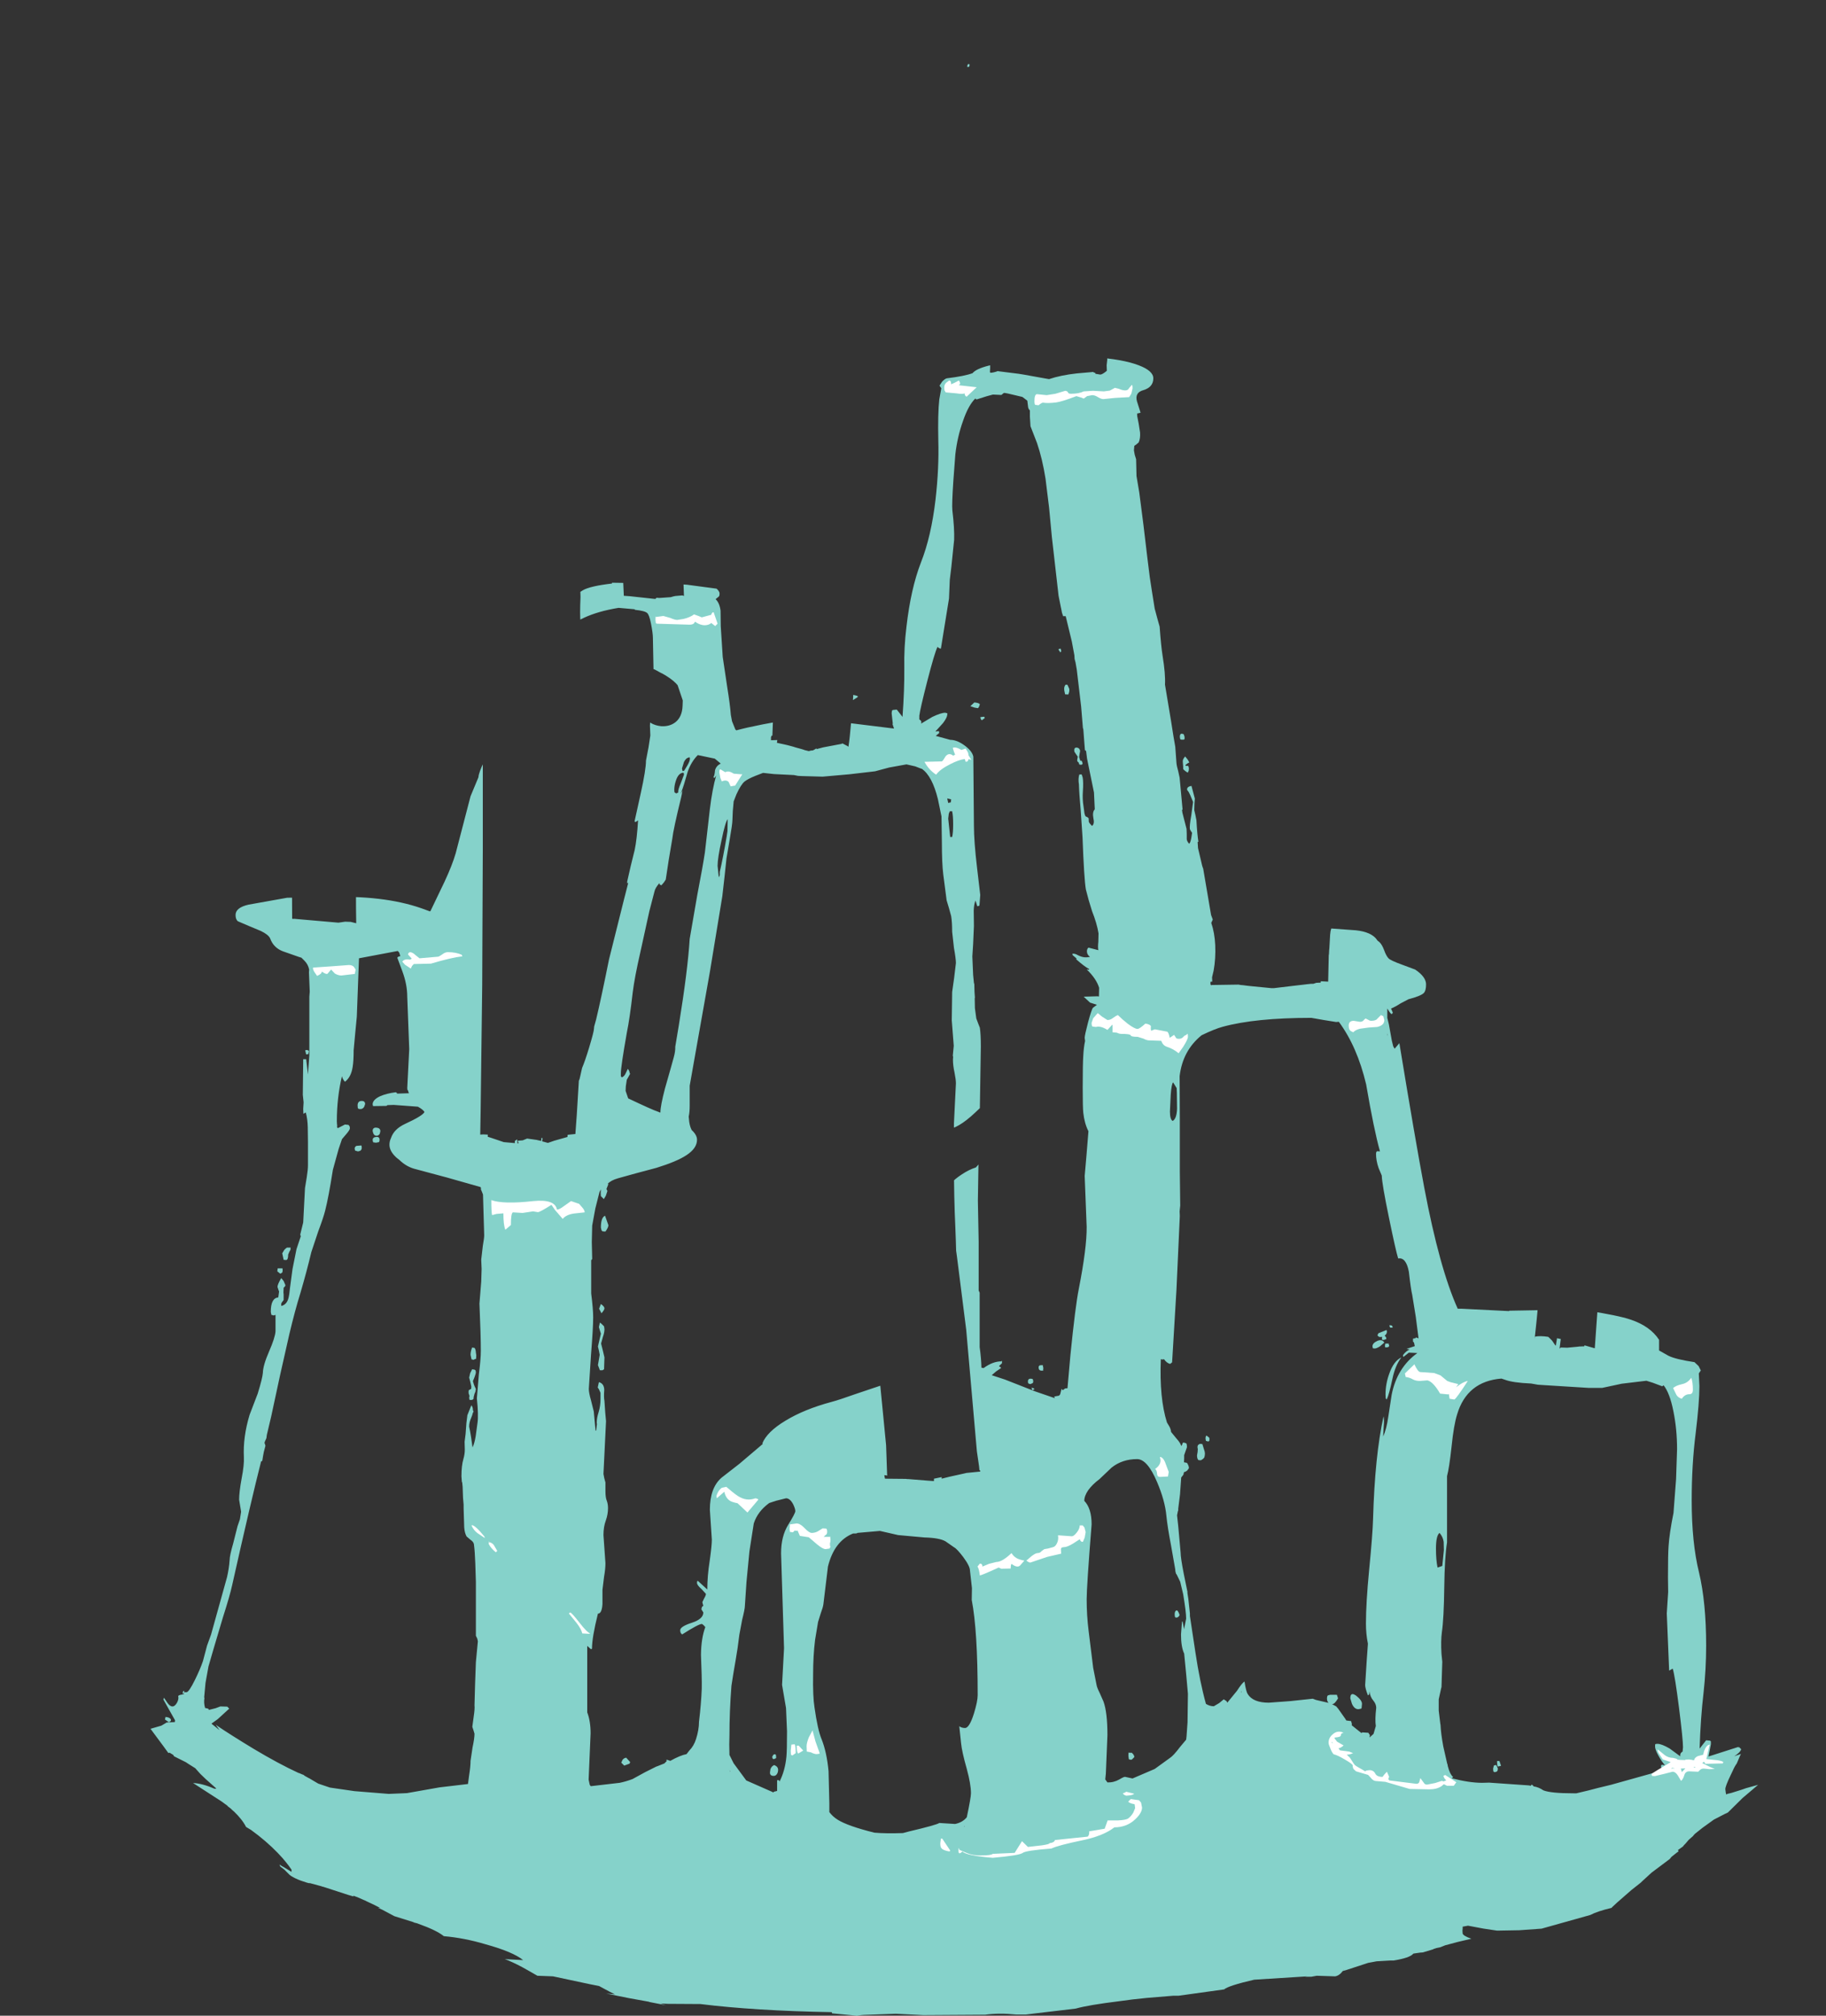 <?xml version="1.0" encoding="UTF-8" standalone="no"?>
<svg xmlns:ffdec="https://www.free-decompiler.com/flash" xmlns:xlink="http://www.w3.org/1999/xlink" ffdec:objectType="frame" height="509.35px" width="461.6px" xmlns="http://www.w3.org/2000/svg">
  <rect width="100%" height="100%" fill="#333333" stroke="none"/>
  <g transform="matrix(1.0, 0.0, 0.0, 1.0, 253.95, 540.75)">
    <clipPath id="clipPath0" transform="matrix(1.0, 0.0, 0.0, 1.0, 0.0, 0.0)">
      <path d="M165.95 -367.95 L165.85 -367.9 165.9 -368.0 165.95 -367.95 M-165.95 -303.8 L-166.1 -303.9 -165.95 -303.95 -165.95 -303.8" fill="#000000" fill-rule="evenodd" stroke="none"/>
      <path d="M20.85 -536.8 Q20.5 -537.75 20.1 -539.75 L20.35 -540.05 206.75 -539.8 206.55 -536.25 206.8 -524.0 Q206.8 -520.15 207.2 -517.3 L207.2 -304.8 207.6 -273.45 Q207.85 -254.65 206.0 -242.1 206.35 -223.45 205.4 -211.1 205.5 -200.7 204.4 -193.35 203.2 -185.75 203.2 -179.2 L203.6 -172.4 204.0 -168.2 203.95 -168.1 203.6 -168.4 202.9 -168.4 Q202.2 -168.3 202.2 -167.1 L202.45 -165.65 201.75 -166.25 201.6 -166.5 200.95 -166.65 197.6 -167.2 197.55 -166.85 197.55 -166.25 Q197.55 -165.75 200.15 -160.3 L202.55 -155.9 202.5 -155.9 203.15 -154.75 199.35 -157.25 195.35 -159.75 195.2 -160.7 195.0 -160.7 194.85 -160.7 194.4 -160.7 194.4 -159.15 195.7 -155.6 196.5 -153.6 196.4 -153.65 196.0 -153.85 Q192.35 -155.65 190.1 -155.45 190.6 -152.2 192.45 -149.05 193.65 -146.9 196.7 -143.0 194.9 -142.6 192.8 -141.2 L192.35 -140.8 Q190.55 -139.5 190.55 -138.4 190.55 -137.55 190.85 -137.25 L189.4 -136.2 Q186.25 -133.25 184.65 -130.5 L184.1 -130.1 184.3 -129.85 183.85 -129.05 185.0 -129.35 185.65 -129.1 182.95 -126.55 Q179.6 -122.6 179.7 -118.75 L180.05 -117.9 181.95 -117.9 Q182.95 -119.1 188.7 -121.4 L192.2 -122.75 Q190.1 -119.0 190.1 -115.05 190.1 -112.35 190.9 -110.75 190.1 -108.65 190.1 -106.85 190.1 -105.3 190.25 -104.6 L190.6 -103.7 Q188.9 -102.25 187.45 -100.0 L187.45 -99.95 185.6 -99.35 185.05 -98.8 185.4 -99.15 185.7 -99.25 186.2 -98.75 Q186.05 -98.0 184.45 -96.95 L185.25 -97.25 185.3 -97.25 186.15 -97.55 185.95 -97.15 185.1 -95.15 Q184.55 -94.4 184.1 -93.35 L183.55 -92.2 Q182.2 -89.4 182.2 -88.65 L182.3 -87.85 Q182.35 -87.35 182.5 -87.3 L182.7 -87.45 183.75 -87.7 186.3 -88.5 187.45 -88.9 190.5 -89.75 186.55 -86.4 182.85 -82.75 182.0 -82.35 179.3 -80.95 176.45 -78.9 174.5 -77.35 174.05 -76.85 174.15 -76.9 172.95 -75.85 172.05 -74.8 171.95 -74.7 171.75 -74.5 171.55 -74.25 171.5 -74.15 171.4 -74.1 170.2 -73.25 170.25 -73.2 170.3 -73.1 170.5 -72.7 170.4 -72.55 170.05 -72.05 168.15 -71.0 163.55 -67.55 161.15 -65.35 160.85 -65.05 158.45 -63.15 154.9 -60.05 153.55 -58.8 153.45 -58.65 Q149.85 -57.8 148.05 -56.85 L135.75 -53.4 130.15 -53.0 124.5 -52.9 121.15 -53.4 120.6 -53.5 117.15 -54.15 115.8 -53.9 115.8 -53.4 115.75 -52.9 115.8 -52.15 Q116.0 -51.55 118.0 -50.85 L117.7 -50.75 117.45 -50.7 117.4 -50.7 114.6 -50.05 111.4 -49.2 110.15 -48.7 109.15 -48.5 109.05 -48.45 108.55 -48.3 108.25 -48.15 105.75 -47.4 105.15 -47.35 105.1 -47.35 104.05 -47.2 103.35 -47.1 103.3 -47.05 Q102.4 -46.0 98.35 -45.35 L98.15 -45.35 97.9 -45.35 97.7 -45.35 97.5 -45.35 94.05 -45.15 91.9 -44.75 86.25 -42.9 85.5 -42.7 Q84.6 -41.5 83.55 -41.35 L78.9 -41.5 77.55 -41.25 77.45 -41.25 77.15 -41.25 76.2 -41.25 75.9 -41.25 76.55 -41.35 63.1 -40.5 Q56.6 -39.0 55.5 -38.05 L44.0 -36.45 43.9 -36.45 43.75 -36.45 42.65 -36.45 36.0 -35.9 32.25 -35.5 29.25 -35.1 Q21.1 -34.1 18.0 -33.2 L7.85 -32.0 5.4 -31.7 2.9 -31.7 Q-1.45 -32.15 -4.9 -31.65 L-20.55 -31.55 -27.5 -31.9 -35.6 -31.6 -36.25 -31.55 -37.35 -31.4 -43.6 -32.0 -43.7 -32.3 Q-63.2 -32.65 -76.9 -34.35 L-85.2 -34.4 -87.0 -34.5 -85.6 -34.05 -88.95 -34.7 -89.7 -34.85 -90.0 -34.95 -95.0 -35.85 -100.7 -37.0 -98.5 -36.8 -99.9 -37.5 -101.3 -38.25 -102.5 -38.9 -105.0 -39.4 -114.15 -41.35 -118.1 -41.5 -120.55 -42.9 Q-123.25 -44.45 -125.55 -45.4 L-126.35 -45.7 -121.7 -45.45 Q-124.3 -47.55 -131.2 -49.45 -136.55 -51.05 -141.75 -51.5 -143.6 -53.0 -148.25 -54.65 L-148.5 -54.75 -149.3 -54.95 -149.45 -55.05 -154.25 -56.55 -157.35 -58.2 -158.4 -58.65 -157.8 -58.6 Q-158.95 -59.25 -161.25 -60.3 L-161.85 -60.6 -161.9 -60.6 -163.6 -61.35 -164.55 -61.7 -164.6 -61.7 -164.65 -61.55 -166.0 -61.95 -172.3 -64.0 -172.4 -64.0 -172.65 -64.1 -175.6 -64.9 -175.9 -64.9 -176.45 -65.05 -177.5 -65.4 -177.95 -65.55 Q-179.4 -66.1 -180.35 -66.7 L-180.75 -67.0 -181.85 -68.1 -182.05 -68.3 -183.1 -69.1 -183.3 -69.6 -182.6 -69.15 -182.4 -69.05 -180.25 -67.75 -180.25 -68.3 -182.45 -71.15 -183.15 -71.9 -183.75 -72.55 Q-186.7 -75.6 -190.5 -78.35 L-191.75 -79.1 Q-192.7 -81.0 -194.9 -83.1 L-195.0 -83.15 Q-195.6 -83.8 -196.35 -84.3 L-196.45 -84.45 -197.4 -85.15 -197.95 -85.55 -205.15 -90.2 Q-202.8 -90.1 -199.7 -88.75 L-199.25 -88.8 -201.95 -91.2 -203.3 -92.5 -204.6 -93.95 -206.35 -95.05 -206.95 -95.45 -209.95 -96.95 -210.15 -97.3 -211.05 -97.85 -211.4 -97.8 -212.6 -99.45 -215.9 -103.9 -216.4 -103.7 -217.65 -104.6 -218.6 -105.2 -219.45 -105.75 -220.0 -106.5 Q-221.25 -109.95 -222.4 -112.15 -224.45 -116.0 -226.8 -118.45 L-226.65 -119.35 Q-226.4 -120.35 -226.4 -121.45 L-226.5 -122.7 -226.4 -123.5 -227.5 -127.1 -228.4 -128.05 Q-231.6 -131.35 -233.6 -134.65 -230.45 -134.2 -228.75 -132.65 -226.0 -130.05 -224.85 -129.65 L-224.0 -128.35 -223.75 -128.6 -223.95 -128.95 -223.95 -133.15 Q-225.3 -134.7 -227.55 -139.15 -225.35 -137.95 -222.25 -135.4 -217.15 -131.15 -215.9 -128.95 -215.4 -129.0 -215.15 -129.3 L-215.05 -129.65 Q-215.3 -131.1 -216.65 -132.8 -216.6 -137.3 -224.95 -144.5 L-222.85 -146.15 Q-222.4 -146.45 -222.4 -146.9 -222.4 -148.15 -222.65 -148.55 L-222.95 -148.9 Q-226.25 -148.95 -229.2 -150.25 L-232.75 -156.75 Q-235.6 -161.05 -240.65 -163.35 L-237.8 -163.55 Q-234.65 -162.05 -233.85 -162.5 L-233.7 -163.2 Q-235.15 -165.7 -241.25 -168.75 L-244.1 -170.05 Q-241.3 -169.95 -238.65 -168.85 -235.45 -166.95 -235.15 -166.95 -233.8 -166.95 -233.25 -167.35 L-232.95 -167.75 -233.25 -168.4 -234.8 -169.45 -234.7 -169.7 -234.65 -170.0 Q-236.8 -173.85 -241.7 -175.05 L-241.55 -175.2 -241.35 -175.5 -240.45 -176.4 -240.55 -176.7 -243.2 -176.85 -244.4 -177.4 -245.45 -177.6 -246.85 -177.85 -249.35 -178.1 Q-247.35 -180.25 -245.6 -183.75 -243.8 -187.35 -243.8 -189.6 L-243.8 -190.8 Q-247.7 -185.85 -251.6 -183.6 L-251.8 -184.55 -249.05 -188.25 -247.95 -190.65 -249.95 -188.1 -249.95 -188.25 Q-250.1 -190.15 -249.85 -194.45 L-250.0 -194.55 Q-250.6 -194.5 -252.0 -193.4 L-253.95 -193.1 Q-251.05 -198.25 -249.55 -205.5 L-248.0 -214.0 Q-247.05 -219.1 -246.1 -222.3 -243.85 -229.65 -242.25 -239.35 -241.35 -244.95 -239.8 -256.3 -238.65 -263.6 -235.65 -290.35 -232.4 -319.2 -232.4 -324.3 -232.4 -325.55 -232.7 -325.65 L-233.8 -325.8 -234.2 -325.45 -234.2 -351.9 -234.0 -352.5 -234.0 -411.5 Q-233.6 -446.1 -233.6 -515.4 L-233.6 -540.2 -227.45 -540.75 -206.0 -540.4 -111.45 -540.25 -112.5 -538.25 Q-115.6 -531.55 -115.85 -522.8 L-116.1 -522.8 -116.4 -518.6 -115.9 -515.2 -115.9 -510.45 Q-115.9 -505.75 -114.85 -502.15 L-114.3 -500.2 -114.05 -498.5 -113.8 -497.0 -113.3 -494.35 Q-112.6 -490.95 -111.7 -488.0 -116.05 -486.15 -116.65 -484.1 L-117.8 -483.05 -116.55 -477.5 -116.5 -477.35 Q-115.15 -474.25 -111.6 -470.05 -107.55 -465.2 -103.45 -462.9 L-101.9 -462.1 -100.55 -460.9 -98.8 -459.45 -99.1 -457.05 -98.85 -455.85 -98.0 -455.5 -98.1 -453.75 -98.2 -452.45 -98.25 -451.45 -98.2 -451.1 -98.3 -450.0 Q-96.95 -441.55 -96.6 -430.4 -96.95 -403.45 -96.25 -390.2 L-94.8 -390.1 -88.8 -389.45 -88.25 -389.4 -88.15 -389.55 -87.95 -389.7 -87.3 -389.65 -87.25 -389.65 -84.4 -389.85 -83.7 -390.05 -83.2 -390.15 -81.45 -390.3 -81.05 -390.15 -81.4 -399.55 Q-81.95 -421.65 -81.0 -430.45 L-80.35 -435.9 -80.55 -453.75 -80.55 -458.25 -80.35 -461.3 -80.35 -461.75 -80.15 -461.6 -78.85 -462.85 -78.75 -462.9 Q-74.15 -465.3 -69.6 -471.2 -66.3 -475.55 -65.1 -478.7 L-65.05 -478.85 -64.05 -484.55 -65.25 -485.45 Q-66.3 -488.55 -76.3 -490.9 L-78.75 -491.45 Q-81.15 -492.15 -82.65 -492.15 L-83.0 -492.15 -83.65 -492.2 -83.75 -492.5 -83.75 -492.55 -84.95 -520.2 -85.65 -534.8 -86.0 -540.2 1.4 -540.1 1.9 -539.3 1.9 -539.1 1.3 -536.8 0.8 -535.9 Q-0.15 -534.5 -2.4 -533.15 L-4.7 -531.75 -4.6 -529.7 Q-4.6 -523.8 -11.4 -522.5 L-12.15 -522.35 -15.95 -521.8 -15.95 -519.8 Q-15.95 -513.9 -21.85 -509.15 L-22.6 -508.15 Q-27.2 -505.35 -30.6 -505.35 L-32.05 -505.5 -36.35 -504.9 Q-36.2 -502.1 -32.05 -500.4 -28.05 -498.8 -22.15 -498.9 L-16.65 -499.45 Q-13.9 -500.0 -11.45 -501.0 L-9.0 -502.2 -8.55 -502.55 -8.45 -502.4 -7.75 -501.95 -7.1 -501.2 Q-5.55 -500.65 -4.6 -497.8 -3.75 -495.3 -3.75 -493.8 L-3.95 -492.5 -3.85 -491.5 Q-3.85 -488.55 -6.25 -485.35 -8.7 -482.15 -8.7 -481.5 L-8.6 -481.1 -8.7 -480.4 -8.55 -478.3 Q-6.95 -474.2 -5.6 -465.1 -4.3 -456.8 -3.65 -448.45 L-3.65 -448.4 -3.65 -447.7 -3.7 -446.7 -3.55 -446.55 Q-2.7 -446.6 -1.65 -447.0 L-1.65 -446.95 3.55 -446.3 4.8 -446.1 10.35 -445.1 11.25 -444.95 Q14.2 -445.95 18.3 -446.4 L22.3 -446.75 22.45 -446.75 22.5 -446.65 22.9 -446.55 22.95 -446.3 24.2 -446.1 Q24.7 -446.1 25.85 -447.05 L25.8 -448.45 25.95 -449.8 25.95 -450.05 25.95 -450.15 27.75 -465.1 Q29.15 -474.2 30.7 -478.3 L30.85 -480.4 30.8 -481.1 30.85 -481.5 Q30.85 -482.15 28.45 -485.35 26.05 -488.55 26.05 -491.5 L26.1 -492.5 25.95 -493.8 Q25.95 -495.3 26.75 -497.8 27.75 -500.65 29.25 -501.2 L29.95 -501.95 30.0 -501.95 30.65 -502.4 30.7 -502.55 Q32.0 -501.65 33.65 -501.0 L36.6 -500.0 Q40.15 -499.0 44.35 -498.9 50.2 -498.8 54.2 -500.4 58.35 -502.1 58.55 -504.9 56.1 -504.95 54.2 -505.5 L52.75 -505.35 Q49.4 -505.35 44.75 -508.15 L44.05 -509.15 Q38.15 -513.9 38.15 -519.8 L38.15 -521.8 34.3 -522.35 33.6 -522.5 Q26.8 -523.8 26.8 -529.7 26.7 -530.8 26.85 -531.75 L24.6 -533.15 Q22.35 -534.5 21.35 -535.9 L20.85 -536.8 M156.45 -407.8 L153.5 -400.9 152.05 -397.4 151.75 -395.8 Q147.4 -395.2 146.1 -394.6 L145.3 -393.8 145.1 -393.6 145.05 -393.6 145.0 -393.3 145.6 -391.5 149.1 -390.85 149.3 -390.95 150.8 -390.8 150.95 -390.8 Q151.6 -390.15 151.6 -389.35 L151.55 -389.15 151.85 -389.1 151.85 -389.05 Q151.85 -387.2 152.2 -385.8 L151.75 -379.25 151.9 -378.45 Q151.9 -377.25 151.5 -376.55 L150.95 -371.15 Q151.6 -368.35 151.6 -366.75 L151.55 -365.75 151.45 -366.0 151.2 -365.35 Q151.05 -365.15 150.6 -365.05 L150.15 -355.3 150.05 -354.3 149.95 -354.55 149.85 -353.9 Q149.75 -353.7 149.15 -353.6 L149.05 -352.1 148.75 -351.7 Q148.45 -351.4 147.75 -351.3 L147.45 -350.2 145.8 -350.05 145.75 -350.05 145.7 -349.9 141.45 -350.25 Q141.3 -350.05 141.1 -350.15 L141.0 -349.05 Q140.95 -347.25 142.6 -345.75 L144.45 -344.15 144.45 -343.7 146.15 -342.6 144.5 -343.55 144.55 -342.55 144.95 -341.05 144.9 -340.25 Q144.9 -339.1 145.55 -337.2 L145.65 -337.0 145.6 -336.6 145.6 -336.55 143.05 -310.65 143.1 -304.2 Q143.1 -293.75 140.2 -267.9 L138.35 -253.25 137.6 -248.4 137.0 -242.65 Q136.5 -228.65 135.65 -221.4 135.1 -212.2 134.0 -202.45 L134.1 -203.0 Q135.35 -203.25 137.4 -202.95 L137.65 -202.75 138.3 -202.1 138.4 -202.0 139.15 -200.9 139.35 -200.7 139.5 -201.65 139.6 -202.25 139.65 -202.6 139.85 -202.55 140.6 -202.4 140.3 -200.0 140.35 -200.0 140.6 -200.25 142.25 -200.2 143.3 -200.3 144.9 -200.45 145.2 -200.5 146.55 -200.55 146.6 -200.8 149.2 -200.05 149.85 -209.2 151.9 -236.2 153.75 -253.25 153.8 -254.05 Q155.95 -269.4 158.65 -302.75 160.15 -315.8 162.45 -325.55 L162.5 -326.8 162.55 -327.25 162.6 -328.4 162.8 -333.3 162.85 -335.15 Q163.85 -335.55 164.2 -336.55 L164.2 -336.6 164.1 -336.85 164.2 -336.95 164.25 -337.0 164.7 -337.7 164.85 -338.05 164.95 -337.95 171.45 -337.65 175.45 -338.9 176.55 -338.95 Q179.65 -339.2 182.15 -341.8 L183.3 -343.15 Q188.15 -346.9 190.7 -352.5 193.55 -358.75 193.9 -369.95 L194.0 -371.7 194.05 -372.75 Q194.1 -375.5 191.9 -379.25 189.5 -383.45 185.05 -387.0 179.75 -391.3 173.2 -393.55 L172.2 -393.85 169.55 -394.6 169.7 -395.15 169.5 -395.85 169.4 -397.1 169.35 -397.75 169.4 -398.15 169.45 -398.35 169.4 -398.4 169.25 -399.0 168.85 -401.2 168.7 -403.6 Q168.05 -405.9 168.05 -406.85 L168.1 -407.45 Q167.2 -411.25 166.25 -416.2 L165.05 -422.5 Q161.65 -419.15 156.45 -407.8 M71.75 -483.9 L71.3 -487.5 70.75 -487.55 70.7 -487.9 Q70.3 -490.5 68.75 -492.05 67.0 -493.75 64.5 -493.5 62.0 -493.3 60.3 -491.4 L60.2 -491.3 60.15 -491.2 60.05 -491.15 58.8 -488.45 58.75 -488.25 58.6 -487.3 58.55 -487.3 58.6 -485.55 58.55 -485.5 58.2 -485.85 58.25 -485.05 Q57.95 -484.6 57.95 -484.15 58.0 -483.15 58.2 -482.85 L58.25 -482.8 58.2 -479.2 58.15 -474.15 58.05 -474.05 57.3 -473.35 57.4 -470.25 57.4 -470.1 58.1 -468.7 58.0 -465.45 57.55 -465.5 Q56.75 -464.35 56.85 -460.8 L57.25 -456.1 56.85 -456.35 56.05 -456.35 56.05 -451.9 55.9 -451.05 Q56.2 -448.1 56.85 -444.1 L55.55 -423.3 55.55 -423.2 54.55 -422.7 54.3 -422.45 54.45 -421.95 54.3 -421.9 53.5 -421.35 53.7 -419.95 53.6 -417.75 Q53.3 -416.9 52.2 -416.15 L52.2 -416.1 52.25 -415.8 51.35 -415.65 51.1 -415.55 51.05 -415.6 49.95 -415.5 49.3 -414.7 Q47.9 -413.8 47.9 -411.55 L46.65 -411.4 Q47.75 -408.9 47.8 -406.25 47.85 -405.35 47.45 -404.6 L46.85 -403.75 46.65 -403.6 46.65 -403.2 46.75 -403.0 Q46.65 -402.65 46.7 -402.1 46.7 -401.15 47.8 -399.0 47.95 -398.35 48.4 -397.6 L48.8 -395.2 48.45 -395.2 48.4 -392.35 Q50.55 -388.75 50.65 -385.3 L50.35 -383.95 50.5 -383.7 50.85 -378.55 51.1 -377.7 Q52.15 -375.5 52.2 -373.15 L52.15 -371.5 52.05 -371.2 52.9 -370.3 52.15 -369.1 51.2 -367.1 Q51.25 -365.9 51.7 -364.95 L52.0 -364.5 51.55 -364.2 51.5 -364.2 51.85 -363.85 51.8 -363.7 51.15 -362.2 50.75 -361.35 Q50.7 -359.3 51.2 -355.25 51.8 -350.85 51.8 -348.8 L52.0 -342.0 51.55 -341.6 51.7 -340.65 Q52.8 -340.0 53.0 -338.9 53.6 -337.8 53.6 -336.65 53.5 -334.2 51.95 -333.05 L52.0 -332.45 52.0 -331.65 52.15 -331.7 52.2 -329.0 52.2 -328.05 52.15 -326.85 52.15 -324.95 52.0 -325.05 51.85 -324.15 51.8 -322.7 51.7 -321.35 53.15 -319.65 Q54.3 -317.9 54.25 -316.0 L54.3 -314.3 54.4 -312.3 52.25 -307.55 Q53.1 -305.05 53.25 -301.95 53.4 -298.55 52.85 -295.5 L52.45 -293.8 52.5 -292.7 52.3 -292.7 52.05 -292.65 52.05 -292.6 52.05 -292.0 52.3 -291.7 52.25 -291.8 52.4 -291.85 59.0 -291.95 59.15 -291.95 59.7 -291.85 60.3 -291.8 61.45 -291.65 62.4 -291.55 67.5 -291.05 67.55 -291.05 68.05 -291.05 72.65 -291.6 76.1 -292.0 76.45 -292.05 76.5 -292.05 77.45 -292.15 77.65 -292.15 77.8 -292.15 78.05 -292.15 78.8 -292.4 79.9 -292.45 79.95 -292.8 81.8 -292.7 81.95 -299.4 82.0 -299.65 82.05 -300.65 82.1 -301.1 82.3 -304.6 82.4 -305.4 83.05 -308.0 82.95 -310.1 82.85 -317.65 83.35 -318.0 83.2 -319.05 Q82.15 -319.85 81.9 -321.05 81.35 -322.2 81.3 -323.5 81.35 -324.95 81.9 -325.95 L82.75 -327.1 Q82.15 -329.6 81.9 -332.25 L81.8 -333.55 81.9 -334.6 82.3 -337.4 82.8 -341.0 81.9 -342.35 Q80.95 -344.2 81.0 -346.2 L81.0 -348.05 80.9 -350.25 81.9 -352.8 82.65 -354.5 81.9 -355.65 Q80.7 -357.7 80.25 -359.9 80.15 -361.85 81.5 -363.7 L81.9 -364.25 81.95 -364.3 82.0 -364.3 82.2 -364.3 81.9 -364.75 81.85 -364.85 81.8 -364.95 81.6 -365.4 81.85 -365.45 81.9 -365.45 82.0 -365.45 82.55 -365.45 82.95 -365.65 82.9 -365.9 82.5 -379.35 82.55 -379.6 83.1 -381.3 83.0 -381.45 Q82.95 -383.75 83.05 -384.7 L83.15 -385.75 82.6 -387.2 82.4 -388.0 82.45 -388.2 82.55 -389.9 82.45 -391.05 Q82.8 -391.95 82.75 -392.85 L82.6 -394.15 83.35 -396.35 84.4 -397.45 84.65 -400.3 84.8 -401.45 Q85.5 -404.4 85.45 -406.05 L85.4 -406.9 85.4 -407.3 86.35 -409.7 86.35 -410.1 84.8 -410.1 84.75 -412.4 84.65 -413.9 84.65 -416.8 84.45 -418.35 83.9 -419.5 79.6 -419.2 79.4 -419.95 79.15 -420.8 79.05 -423.85 78.5 -423.85 78.45 -424.2 75.9 -425.05 75.35 -425.0 Q74.55 -429.3 74.15 -435.1 L74.3 -435.3 74.15 -435.4 73.85 -439.85 73.0 -457.65 72.65 -462.25 Q72.85 -462.45 72.85 -462.75 L72.55 -463.05 71.75 -471.45 71.75 -472.45 71.4 -474.85 71.35 -474.95 71.35 -475.05 Q71.35 -476.05 72.0 -478.15 L71.55 -479.75 71.6 -480.25 71.75 -483.9 M167.85 -379.2 L167.75 -377.25 167.9 -376.4 167.7 -374.45 167.6 -374.25 Q167.25 -367.15 165.7 -361.9 L165.7 -361.95 165.55 -361.45 165.4 -361.05 163.9 -357.3 164.85 -362.7 164.5 -362.7 164.45 -365.6 164.5 -366.25 164.45 -366.6 164.55 -366.8 164.7 -367.5 164.5 -367.45 164.3 -367.65 164.25 -368.7 164.95 -373.5 165.5 -376.95 Q165.1 -378.45 165.1 -379.35 165.1 -381.2 165.8 -381.85 L166.45 -382.2 166.6 -381.85 167.1 -381.3 Q167.85 -380.45 167.85 -379.2 M165.95 -367.95 L165.9 -368.0 165.85 -367.9 165.95 -367.95 M-169.1 -470.45 L-169.0 -469.5 -172.55 -429.95 -172.9 -428.5 -173.05 -426.35 Q-173.2 -424.15 -173.6 -422.35 L-173.65 -420.6 -173.95 -417.65 -174.0 -417.3 -174.4 -416.3 -174.4 -416.05 -174.4 -415.75 -174.5 -414.9 -174.6 -413.85 Q-175.75 -414.0 -176.65 -413.0 -177.35 -412.2 -177.55 -411.2 L-177.75 -411.25 -177.85 -410.8 -178.15 -410.65 -178.1 -410.0 -178.05 -409.45 Q-179.9 -409.1 -181.2 -408.1 L-182.35 -407.0 Q-187.5 -405.75 -193.15 -406.0 L-195.75 -405.8 Q-196.35 -405.55 -196.5 -404.2 L-196.6 -403.4 -196.55 -403.2 -196.5 -402.9 -196.65 -402.25 -196.7 -402.25 -196.75 -401.6 -196.75 -401.45 -196.6 -401.15 -196.55 -400.8 -196.5 -400.65 -195.95 -399.95 -195.9 -399.95 Q-195.25 -399.05 -194.55 -398.7 L-192.0 -398.1 Q-186.6 -397.55 -181.7 -395.95 L-180.5 -395.1 -178.55 -394.25 -178.5 -393.4 -177.95 -390.65 -177.95 -390.6 -178.2 -389.9 -178.2 -389.4 -178.15 -389.2 -178.1 -389.05 -177.95 -388.9 -177.55 -388.85 -177.55 -388.75 -177.55 -388.7 -177.55 -388.6 Q-177.3 -387.7 -177.2 -386.35 L-177.15 -385.95 -177.2 -383.55 -177.2 -383.45 -177.25 -382.55 -177.8 -378.5 Q-177.55 -373.9 -178.0 -367.4 L-178.4 -364.1 Q-178.7 -361.4 -178.45 -359.9 L-179.8 -338.5 Q-179.65 -334.9 -179.8 -328.45 -179.85 -323.2 -180.0 -321.55 L-180.15 -320.3 -180.1 -308.6 -179.6 -308.5 -179.85 -308.6 -168.4 -307.6 -166.7 -307.85 -165.3 -307.8 -163.9 -307.45 Q-164.2 -322.45 -163.05 -346.55 L-161.8 -370.45 -160.1 -386.6 -160.1 -387.25 -160.1 -387.35 -159.75 -387.3 -159.5 -387.4 -159.45 -387.7 -159.45 -387.5 -158.95 -387.3 Q-158.3 -389.3 -157.65 -392.5 L-156.2 -392.95 -156.15 -392.95 -154.9 -393.5 -144.45 -393.8 -141.8 -393.95 Q-141.0 -394.15 -140.15 -394.9 L-139.5 -395.45 -139.5 -395.6 -139.3 -395.9 -139.2 -396.25 -139.1 -396.35 Q-138.9 -396.6 -139.05 -397.0 L-139.1 -397.0 Q-139.05 -397.45 -139.15 -397.7 L-139.0 -398.0 -138.9 -398.15 Q-138.65 -398.5 -138.85 -398.95 L-138.9 -398.95 Q-138.75 -400.3 -139.35 -400.65 -139.75 -401.15 -141.85 -401.3 -147.45 -402.05 -152.15 -404.3 L-153.15 -405.6 Q-154.25 -406.75 -155.9 -407.4 L-156.0 -407.45 -155.8 -407.9 -155.65 -408.55 -155.9 -408.8 -155.9 -409.25 -156.2 -409.3 Q-156.2 -410.3 -156.7 -411.25 -157.4 -412.35 -158.5 -412.35 L-158.5 -412.45 -158.35 -414.55 -158.35 -414.8 -158.5 -415.85 -158.5 -416.25 -158.2 -419.25 -157.95 -421.0 -157.75 -424.95 -157.55 -427.1 -157.6 -428.55 -154.0 -468.15 -153.7 -469.1 -153.35 -469.6 -153.3 -469.75 -152.7 -474.35 -152.7 -477.05 -152.8 -483.0 -153.45 -483.35 -159.7 -485.2 -159.9 -485.25 -160.05 -485.25 -160.15 -485.3 -160.35 -485.2 -166.35 -484.7 Q-168.6 -478.25 -169.0 -474.7 L-169.35 -470.95 -169.1 -470.45 M-106.45 -435.0 Q-107.35 -436.5 -108.8 -437.6 L-113.55 -439.5 -114.7 -439.7 -115.7 -439.35 -117.1 -438.6 -116.85 -438.6 Q-119.4 -437.55 -120.75 -435.55 -121.95 -433.8 -122.1 -430.6 -122.1 -429.65 -121.45 -429.3 L-120.0 -428.8 Q-119.25 -428.35 -118.9 -427.1 L-118.75 -426.2 Q-118.6 -424.5 -119.0 -421.65 L-118.6 -421.65 -118.65 -421.45 -118.7 -421.3 -119.05 -419.85 -120.2 -415.95 Q-121.6 -410.5 -121.75 -406.15 L-123.45 -390.5 Q-123.65 -385.9 -123.95 -384.25 L-124.75 -381.55 -124.7 -380.8 Q-124.75 -380.05 -125.2 -379.35 -126.45 -377.55 -131.0 -376.4 L-134.15 -375.9 -134.3 -375.8 Q-137.05 -375.0 -140.9 -374.25 L-143.55 -373.7 -145.35 -372.9 -145.5 -372.85 Q-147.95 -371.75 -149.2 -370.6 L-149.75 -370.15 Q-150.4 -368.25 -151.2 -366.45 L-151.4 -365.1 Q-151.5 -362.35 -149.9 -360.85 -148.5 -359.55 -146.35 -359.55 -144.9 -359.55 -143.7 -360.15 L-142.65 -360.75 Q-141.0 -362.1 -140.9 -364.15 L-140.85 -365.05 -139.85 -365.2 -136.9 -365.85 Q-134.45 -365.6 -133.35 -364.45 L-133.4 -364.35 Q-133.4 -363.65 -133.05 -363.1 L-132.8 -362.85 -132.0 -362.15 -132.0 -362.05 -131.95 -360.85 -131.95 -358.95 -131.9 -356.7 -131.9 -326.5 -132.0 -304.05 -132.05 -291.9 -132.45 -259.9 -132.55 -254.05 -131.8 -254.1 -130.75 -254.05 -130.65 -254.05 -130.65 -253.6 -130.65 -253.5 -129.85 -253.25 -126.6 -252.15 -123.8 -251.9 -123.8 -252.45 -123.2 -252.85 -123.15 -251.85 -122.85 -251.85 -122.95 -252.15 -123.05 -252.5 -121.8 -252.6 -120.7 -253.05 -118.6 -252.75 -118.5 -252.75 -117.15 -252.45 -117.1 -253.2 -116.8 -253.15 -116.9 -252.35 -116.75 -252.3 -116.35 -252.2 -115.45 -251.95 -113.85 -252.5 -110.5 -253.45 -110.45 -254.0 -108.5 -254.2 -108.15 -258.95 -106.2 -290.9 -105.3 -303.05 -103.6 -325.4 -101.3 -355.55 -101.15 -357.75 -100.95 -359.65 -100.85 -360.45 -100.8 -360.85 -100.8 -360.95 -100.05 -361.6 -99.85 -361.85 Q-99.35 -362.35 -99.35 -363.05 L-99.3 -363.15 Q-98.2 -364.2 -95.75 -364.25 L-92.85 -363.4 -91.8 -363.15 -91.9 -362.25 Q-92.0 -360.2 -90.4 -358.75 L-89.4 -358.05 Q-88.3 -357.4 -86.85 -357.25 -84.65 -357.1 -83.15 -358.3 -81.5 -359.65 -81.4 -362.4 L-81.35 -363.75 -82.65 -367.6 -83.05 -368.05 Q-84.25 -369.3 -86.6 -370.6 L-86.75 -370.65 -88.5 -371.6 -91.05 -372.35 Q-94.95 -373.4 -97.55 -374.4 L-97.7 -374.5 Q-99.1 -374.65 -100.7 -375.25 -105.75 -376.95 -106.55 -379.1 L-106.75 -380.0 -106.75 -380.1 -106.6 -380.85 -107.2 -383.6 Q-107.4 -385.3 -107.2 -389.9 L-107.65 -405.6 Q-107.5 -409.95 -108.55 -415.5 L-109.6 -421.3 -109.25 -421.3 -109.3 -422.45 Q-109.45 -425.5 -108.8 -427.0 L-108.3 -427.85 -107.7 -428.35 -106.25 -428.7 Q-105.5 -429.0 -105.5 -429.95 -105.35 -433.15 -106.45 -435.0 M-99.1 -535.15 L-98.6 -533.55 -98.6 -497.75 -98.65 -497.3 -98.7 -497.1 -98.7 -497.05 -99.15 -495.25 -101.5 -504.3 Q-103.15 -512.35 -103.15 -519.6 L-102.95 -526.15 -101.3 -530.55 -99.1 -535.15 M-40.6 -499.15 L-40.8 -499.3 -41.25 -499.95 Q-43.95 -499.95 -46.2 -496.7 L-46.55 -496.0 -47.6 -494.95 -48.05 -493.6 -48.4 -493.15 -48.6 -492.75 Q-49.0 -491.95 -49.0 -491.15 L-49.0 -491.0 Q-50.6 -488.15 -52.05 -482.95 -54.15 -475.4 -54.4 -470.0 L-54.45 -469.8 Q-54.7 -468.2 -54.65 -452.35 L-54.65 -452.05 Q-54.65 -447.55 -55.35 -445.1 L-55.9 -443.75 -55.85 -443.55 -56.15 -443.3 -57.2 -442.35 -59.55 -439.55 Q-62.95 -434.6 -62.95 -430.3 L-62.7 -427.95 -62.65 -427.95 -62.7 -427.25 Q-62.7 -420.95 -61.35 -417.6 L-60.7 -416.3 Q-60.05 -414.05 -59.05 -412.05 L-57.35 -409.15 -56.8 -407.9 -56.8 -407.6 -56.85 -405.55 Q-56.85 -398.3 -57.8 -378.0 L-58.05 -371.8 -58.7 -354.85 -58.9 -354.85 -59.05 -354.45 -59.05 -353.7 -57.45 -353.75 -57.55 -353.05 -55.05 -352.5 -54.65 -352.4 -53.35 -352.05 -52.9 -351.9 -51.25 -351.45 -50.8 -351.3 -50.75 -351.3 -50.55 -351.2 -50.3 -351.15 -49.5 -350.95 -48.9 -351.1 -48.65 -351.1 Q-48.35 -351.1 -47.55 -351.65 L-47.55 -351.45 -45.85 -351.9 -41.1 -352.8 -41.1 -352.95 -39.75 -352.25 -39.45 -352.05 -39.45 -352.2 Q-39.15 -354.0 -38.75 -358.7 -38.25 -364.2 -38.25 -365.6 L-38.2 -371.8 -37.85 -384.65 Q-36.8 -395.6 -33.2 -400.2 L-31.75 -400.6 Q-28.75 -401.6 -26.0 -403.85 -21.95 -407.1 -21.65 -409.6 -20.75 -410.85 -20.5 -411.8 L-20.45 -412.4 -20.45 -412.85 -20.6 -413.3 -20.65 -413.35 -20.75 -413.45 -21.65 -412.8 -21.7 -412.75 -21.75 -412.75 Q-22.7 -412.15 -23.85 -411.8 L-23.9 -411.8 -24.1 -411.7 -24.2 -411.65 -24.35 -411.6 -24.55 -411.55 -24.7 -411.5 -24.85 -411.45 -24.9 -411.45 -27.15 -410.9 -28.45 -410.85 Q-36.8 -410.85 -40.55 -416.9 L-40.9 -417.5 Q-41.85 -418.9 -42.25 -420.65 -42.75 -422.3 -42.75 -423.95 -42.75 -429.0 -38.75 -432.3 -35.2 -435.25 -29.95 -435.9 -24.8 -436.5 -21.15 -434.55 L-19.05 -433.05 -18.85 -433.15 -18.55 -433.4 -18.45 -433.5 -18.4 -434.6 Q-18.4 -436.6 -21.1 -440.15 -23.0 -442.75 -24.65 -444.15 L-24.45 -444.2 -24.65 -444.25 -24.8 -444.5 Q-26.2 -446.05 -28.65 -447.2 -32.1 -449.35 -35.85 -449.95 L-36.6 -450.05 Q-38.25 -451.65 -39.15 -453.35 L-40.0 -455.5 -40.05 -455.6 -40.05 -455.65 Q-40.4 -457.05 -40.4 -462.4 L-40.35 -465.55 Q-40.15 -469.25 -39.55 -472.3 L-39.5 -472.45 -39.4 -472.95 Q-37.45 -482.05 -32.15 -482.05 L-28.0 -482.15 -27.5 -482.05 -27.1 -482.4 -26.85 -482.8 -26.85 -485.15 Q-26.7 -488.5 -31.05 -493.15 -34.7 -497.05 -37.7 -497.4 L-37.8 -497.35 -40.6 -499.15 M-36.4 -305.15 Q-38.6 -301.15 -39.6 -296.6 L-39.8 -296.65 -39.75 -296.05 -39.9 -295.0 -39.95 -294.65 -40.05 -293.95 -40.35 -290.45 -40.4 -289.7 Q-39.95 -280.4 -39.95 -274.05 L-40.0 -274.05 -39.95 -274.0 -40.0 -271.65 -40.3 -271.6 -40.4 -265.55 Q-40.65 -259.05 -41.5 -254.95 L-41.4 -254.1 Q-41.35 -253.0 -42.3 -251.25 L-42.3 -251.05 -42.65 -250.1 -42.75 -249.95 -43.2 -249.2 -43.6 -248.6 -43.65 -248.55 -43.8 -248.35 -46.0 -245.9 -46.5 -245.4 -47.15 -244.85 -47.3 -244.65 -48.65 -243.45 Q-51.3 -240.15 -53.45 -237.9 -56.25 -232.65 -55.8 -227.6 L-55.75 -227.0 Q-54.95 -225.05 -53.15 -225.15 L-48.85 -229.2 Q-44.7 -233.25 -41.7 -233.5 L-41.65 -233.5 Q-40.95 -233.5 -40.4 -233.05 L-38.85 -232.7 Q-37.85 -232.05 -37.55 -230.35 L-37.45 -230.45 -36.85 -226.8 -35.8 -220.45 -35.7 -219.1 -35.4 -218.05 -34.75 -213.0 -34.4 -213.1 Q-32.9 -205.65 -31.95 -196.05 L-29.95 -175.55 -29.85 -172.65 -29.7 -168.2 -29.65 -167.9 -30.4 -168.0 -30.25 -167.15 -30.15 -167.1 -25.0 -167.05 -24.95 -167.05 -24.6 -167.0 -24.5 -167.0 -24.3 -167.0 -19.35 -166.6 -17.95 -166.5 -17.85 -166.55 -17.85 -167.1 -15.9 -167.5 -15.9 -167.1 -14.7 -167.4 -13.9 -167.6 -10.05 -168.45 -9.65 -168.55 -6.15 -168.9 -6.15 -169.2 -6.35 -169.2 -6.45 -170.25 -7.0 -174.0 -9.7 -204.75 -12.05 -223.3 Q-13.05 -230.75 -14.1 -236.35 L-14.1 -237.3 -14.1 -238.4 -13.85 -240.5 -13.85 -241.35 -13.6 -241.65 Q-12.65 -242.8 -10.8 -244.0 -9.0 -245.2 -7.25 -245.75 L-3.05 -250.55 Q-0.2 -256.0 -0.5 -261.25 L-0.55 -261.95 Q-1.3 -263.85 -3.05 -263.75 L-7.45 -259.6 Q-11.85 -255.45 -14.8 -255.3 -15.5 -255.25 -16.0 -255.75 L-17.55 -256.0 -17.9 -255.15 -17.75 -256.1 -18.4 -256.15 -18.85 -256.2 -19.5 -256.9 -20.4 -258.25 Q-22.65 -259.75 -23.9 -265.45 -24.7 -269.3 -24.85 -273.2 L-24.5 -279.85 Q-24.1 -285.75 -23.55 -289.25 -22.65 -294.8 -20.5 -298.25 L-20.45 -298.35 -19.95 -299.05 -19.65 -300.15 -18.6 -301.4 -13.85 -305.55 Q-14.5 -312.7 -18.75 -314.95 -22.55 -316.95 -27.65 -314.2 -32.85 -311.35 -36.4 -305.15 M-165.95 -303.8 L-165.95 -303.95 -166.1 -303.9 -165.95 -303.8" fill="#003300" fill-rule="evenodd" stroke="none"/>
    </clipPath>
    <g clip-path="url(#clipPath0)">
      <use ffdec:characterId="1703" height="493.15" transform="matrix(1.0, 0.0, 0.0, 1.0, -215.9, -524.55)" width="406.4" xlink:href="#shape1"/>
    </g>
  </g>
  <defs>
    <g id="shape1" transform="matrix(1.0, 0.0, 0.0, 1.0, 215.9, 524.55)">
      <path d="M22.4 -450.5 Q29.85 -450.0 33.9 -448.45 37.6 -447.05 37.6 -445.15 37.6 -442.9 35.05 -442.15 32.9 -441.55 33.45 -439.4 L34.35 -436.55 34.35 -436.45 33.5 -436.25 Q33.45 -436.15 33.55 -435.95 L33.5 -435.75 33.9 -433.7 34.25 -431.45 Q34.35 -429.95 33.9 -428.95 L33.25 -428.4 32.8 -428.1 32.7 -426.95 32.9 -425.85 33.25 -424.7 33.35 -420.45 34.05 -416.3 35.1 -408.15 36.1 -399.75 36.7 -394.95 37.2 -391.65 37.95 -386.95 38.65 -384.35 39.2 -382.4 Q39.55 -377.5 39.95 -375.0 40.7 -370.4 40.55 -367.75 L42.1 -358.45 42.7 -354.65 43.15 -352.05 43.45 -347.95 Q43.5 -347.25 43.9 -345.85 L44.25 -344.25 45.0 -336.15 44.85 -336.15 44.95 -335.4 46.0 -331.3 46.05 -330.0 46.05 -328.65 Q46.15 -328.1 46.65 -327.55 46.95 -327.7 47.2 -329.0 L47.4 -330.3 47.1 -330.75 46.85 -331.2 Q46.7 -331.95 47.2 -334.75 L47.65 -338.1 47.3 -338.95 46.95 -339.8 46.55 -340.6 46.15 -341.15 Q46.05 -341.5 46.4 -341.85 46.75 -342.1 47.25 -342.15 L48.1 -338.95 48.0 -337.7 47.95 -336.05 48.25 -334.75 48.5 -333.45 Q48.7 -329.8 49.0 -328.05 L48.8 -328.0 48.9 -326.45 49.55 -323.7 Q50.0 -321.6 50.2 -321.3 L52.2 -309.55 53.0 -307.4 53.1 -305.5 53.95 -305.6 54.5 -305.95 57.05 -307.65 Q57.7 -307.65 57.8 -307.45 L56.9 -306.05 58.25 -306.25 62.05 -306.2 64.45 -306.75 Q68.35 -307.4 74.75 -306.65 L75.5 -306.6 81.9 -306.15 82.3 -306.15 87.75 -305.75 Q92.05 -305.55 93.8 -303.7 L94.3 -303.05 94.8 -302.65 Q95.45 -302.0 95.95 -300.65 96.45 -299.25 97.05 -298.6 97.55 -298.05 100.45 -297.0 L103.8 -295.75 Q106.55 -293.9 106.55 -292.0 106.55 -290.4 105.95 -289.8 105.15 -289.05 102.1 -288.25 L100.1 -287.2 Q98.8 -286.35 97.7 -285.9 L98.15 -284.85 97.9 -284.5 Q97.6 -284.5 96.95 -285.6 L96.8 -285.85 96.75 -285.85 96.75 -283.55 97.15 -281.9 97.9 -277.75 98.25 -276.35 98.6 -275.75 99.8 -277.15 Q103.8 -252.8 106.1 -240.6 109.95 -220.25 114.55 -210.05 L115.5 -210.05 127.5 -209.45 127.65 -209.55 139.2 -209.75 139.6 -209.95 146.85 -209.65 Q155.2 -208.35 158.25 -207.3 163.2 -205.65 165.45 -202.2 L165.45 -199.5 167.85 -198.15 Q169.7 -197.25 174.4 -196.55 L175.45 -195.55 176.0 -194.45 175.5 -193.7 175.5 -193.65 175.65 -190.5 Q175.65 -186.4 174.7 -178.55 173.7 -170.7 173.7 -161.6 173.7 -150.9 175.55 -143.4 177.35 -135.85 177.35 -124.9 177.35 -118.95 176.7 -113.05 175.95 -106.7 175.7 -98.9 L177.35 -101.0 178.35 -100.9 178.55 -100.7 178.55 -100.0 178.25 -98.4 177.95 -96.9 185.6 -99.35 185.05 -98.8 185.4 -99.15 185.7 -99.25 186.2 -98.75 Q186.05 -98.0 184.45 -96.95 L185.25 -97.25 185.3 -97.25 186.15 -97.55 185.95 -97.15 185.1 -95.15 Q184.55 -94.4 184.1 -93.35 L183.55 -92.2 Q182.2 -89.4 182.2 -88.65 L182.3 -87.85 Q182.35 -87.35 182.5 -87.3 L182.7 -87.45 183.75 -87.7 186.3 -88.5 187.45 -88.9 190.5 -89.75 186.55 -86.4 182.85 -82.75 182.0 -82.35 179.3 -80.95 176.45 -78.9 174.5 -77.35 174.05 -76.85 174.15 -76.9 172.95 -75.85 172.05 -74.8 171.95 -74.7 171.75 -74.5 171.55 -74.25 171.5 -74.15 171.4 -74.1 170.2 -73.25 170.25 -73.2 170.3 -73.1 170.4 -72.95 169.85 -72.55 168.6 -71.55 168.15 -71.0 163.55 -67.55 161.15 -65.35 160.85 -65.05 158.45 -63.15 154.9 -60.05 153.55 -58.8 153.45 -58.65 Q149.85 -57.8 148.05 -56.85 L135.75 -53.4 130.15 -53.0 124.5 -52.9 121.15 -53.4 120.6 -53.5 117.15 -54.15 115.8 -53.9 115.8 -53.4 115.75 -52.9 115.8 -52.15 Q116.0 -51.55 118.0 -50.85 L114.6 -50.05 111.4 -49.2 110.15 -48.7 109.15 -48.5 109.05 -48.45 108.55 -48.3 108.25 -48.15 105.75 -47.4 105.15 -47.35 105.1 -47.35 104.05 -47.2 103.35 -47.1 103.3 -47.05 Q102.4 -46.0 98.35 -45.35 L98.15 -45.35 97.9 -45.35 97.7 -45.35 97.5 -45.35 94.05 -45.15 91.9 -44.75 86.25 -42.9 85.5 -42.7 Q84.6 -41.5 83.55 -41.35 L78.9 -41.5 77.55 -41.25 77.45 -41.25 77.15 -41.25 76.2 -41.25 75.9 -41.25 76.55 -41.35 63.1 -40.5 Q56.6 -39.0 55.5 -38.05 L44.0 -36.45 43.9 -36.45 43.75 -36.45 42.65 -36.45 36.0 -35.9 32.25 -35.5 29.25 -35.1 Q21.1 -34.1 18.0 -33.2 L7.85 -32.0 5.4 -31.7 2.9 -31.7 Q-1.45 -32.15 -4.9 -31.65 L-20.55 -31.55 -27.5 -31.9 -35.6 -31.6 -36.25 -31.55 -37.35 -31.4 -43.6 -32.0 -43.7 -32.3 Q-63.2 -32.65 -76.9 -34.35 L-85.2 -34.4 -87.0 -34.5 -85.6 -34.05 -88.95 -34.7 -89.7 -34.85 -90.0 -34.95 -95.0 -35.85 -100.7 -37.0 -98.5 -36.8 -99.9 -37.5 -101.3 -38.25 -102.5 -38.9 -105.0 -39.4 -114.15 -41.35 -118.1 -41.5 -120.55 -42.9 Q-123.25 -44.45 -125.55 -45.4 L-126.35 -45.7 -121.7 -45.45 Q-124.3 -47.55 -131.2 -49.45 -136.55 -51.05 -141.75 -51.5 -143.6 -53.0 -148.25 -54.65 L-148.5 -54.75 -149.3 -54.95 -149.45 -55.05 -154.25 -56.55 -157.35 -58.2 -158.4 -58.65 -157.8 -58.6 Q-158.95 -59.25 -161.25 -60.3 L-161.85 -60.6 -161.9 -60.6 -163.6 -61.35 -164.55 -61.7 -164.6 -61.7 -164.65 -61.55 -166.0 -61.95 -172.3 -64.0 -172.4 -64.0 -172.65 -64.1 -175.6 -64.9 -175.9 -64.9 -176.45 -65.05 -177.5 -65.4 -177.95 -65.55 Q-179.4 -66.1 -180.35 -66.7 L-180.75 -67.0 -181.85 -68.1 -182.05 -68.3 -183.1 -69.1 -183.3 -69.6 -182.6 -69.15 -182.4 -69.05 -180.25 -67.75 -180.25 -68.3 Q-181.55 -70.2 -183.15 -71.9 L-183.75 -72.55 Q-186.7 -75.6 -190.5 -78.35 L-191.75 -79.1 Q-192.7 -81.0 -194.9 -83.1 L-195.0 -83.15 Q-195.6 -83.8 -196.35 -84.3 L-196.45 -84.45 -197.4 -85.15 -197.95 -85.55 -205.15 -90.2 Q-202.8 -90.1 -199.7 -88.75 L-199.25 -88.8 -201.95 -91.2 -203.3 -92.5 -204.6 -93.95 -206.35 -95.05 -206.95 -95.45 -209.95 -96.95 -210.15 -97.3 -211.05 -97.85 -211.4 -97.8 -212.6 -99.45 -215.9 -103.9 -213.15 -104.7 -211.8 -105.5 -211.75 -105.5 -209.75 -105.6 -209.7 -106.05 -212.65 -111.3 -212.5 -111.75 -211.65 -110.5 Q-211.0 -109.55 -210.35 -109.55 -209.75 -109.55 -209.2 -110.5 -208.7 -111.45 -208.9 -112.15 -208.8 -112.5 -207.5 -112.6 L-207.45 -113.05 -207.65 -112.65 -207.7 -112.6 -207.75 -113.0 Q-207.75 -113.5 -207.35 -113.5 L-207.45 -113.15 -206.8 -113.15 Q-206.2 -113.15 -204.65 -116.3 -203.35 -118.95 -202.65 -121.0 L-201.6 -124.95 -200.6 -127.7 -196.55 -142.25 Q-196.05 -144.45 -195.9 -146.55 -195.9 -147.65 -195.0 -150.75 L-193.9 -155.1 -193.3 -156.85 -193.0 -158.75 -193.5 -161.8 Q-193.5 -163.7 -192.85 -167.25 -192.2 -170.6 -192.3 -172.55 -192.55 -177.65 -190.85 -183.25 L-188.8 -188.6 Q-187.6 -192.5 -187.5 -193.85 -187.45 -195.75 -185.95 -199.2 -184.4 -202.75 -184.3 -204.35 L-184.3 -208.5 -184.75 -208.35 -185.35 -208.5 -185.5 -209.25 Q-185.5 -212.75 -183.6 -212.9 L-183.4 -214.4 -183.5 -214.65 -183.8 -215.55 Q-183.8 -216.2 -182.85 -217.8 L-182.25 -217.05 -181.8 -216.0 Q-181.8 -215.75 -182.15 -215.45 L-182.25 -215.35 -182.3 -214.15 -182.25 -213.65 -182.25 -212.25 -182.7 -211.65 -182.85 -211.35 -182.85 -210.8 -182.85 -210.75 Q-181.5 -211.05 -181.05 -212.65 -180.8 -213.55 -180.65 -215.25 L-180.0 -220.1 -179.0 -225.1 -177.9 -228.4 -177.95 -228.4 -178.05 -228.8 -177.3 -231.85 -177.15 -234.75 -176.85 -240.55 -176.4 -243.3 Q-176.1 -245.2 -176.1 -246.3 L-176.1 -252.1 -176.15 -255.95 Q-176.2 -258.0 -176.65 -259.65 L-177.25 -259.3 -177.3 -260.55 -177.2 -262.2 -177.4 -264.1 -177.3 -273.1 -176.55 -273.1 -176.1 -269.25 -175.75 -274.1 -175.75 -288.9 -175.65 -290.2 -175.85 -295.05 -175.8 -295.75 Q-176.05 -297.05 -177.0 -298.0 L-177.75 -298.75 -178.4 -298.95 -182.4 -300.35 Q-184.8 -301.25 -185.65 -303.6 -186.05 -304.55 -188.0 -305.5 L-191.0 -306.75 -193.8 -307.95 Q-194.4 -308.4 -194.4 -309.55 -194.4 -311.4 -191.15 -312.15 L-181.35 -313.9 -171.25 -314.05 Q-157.1 -314.6 -147.45 -311.25 L-145.25 -310.45 -145.05 -310.65 -145.05 -310.7 -141.55 -318.0 Q-139.6 -322.2 -138.75 -325.15 L-136.9 -332.25 -135.0 -339.55 -133.0 -344.35 Q-132.95 -345.5 -131.55 -348.35 L-129.8 -352.05 -128.85 -356.05 -127.75 -359.75 -127.05 -359.65 -126.8 -358.8 Q-124.25 -365.6 -124.25 -368.3 L-124.4 -368.5 -125.0 -369.0 Q-124.65 -373.1 -122.9 -377.75 -121.15 -382.4 -118.5 -386.4 L-118.1 -386.4 -118.0 -386.3 Q-116.95 -387.05 -114.8 -387.8 -111.15 -388.9 -109.9 -389.5 L-106.6 -391.6 Q-104.8 -392.65 -99.25 -393.3 L-99.25 -393.5 -95.9 -393.45 -92.5 -393.25 Q-86.85 -393.5 -80.3 -393.0 L-72.8 -392.0 Q-72.05 -391.3 -72.05 -390.8 -72.05 -390.15 -72.25 -390.0 L-73.05 -389.35 Q-72.05 -388.4 -71.8 -386.45 L-71.75 -382.5 -71.25 -374.75 -70.1 -367.05 Q-69.4 -362.7 -69.2 -360.1 L-68.9 -358.5 -68.05 -356.4 -67.8 -356.2 Q-62.9 -357.55 -51.05 -359.5 L-27.95 -356.65 -28.35 -357.85 -28.25 -357.85 -28.4 -359.15 -28.55 -360.55 -28.45 -361.2 -28.25 -361.35 -27.25 -361.45 -25.8 -359.6 Q-25.3 -366.45 -25.35 -372.0 -25.45 -377.15 -24.8 -382.4 -23.7 -392.0 -21.15 -398.6 -18.55 -405.15 -17.45 -414.55 -16.55 -422.5 -16.75 -429.4 -16.9 -436.25 -16.5 -439.85 L-16.0 -442.6 -16.0 -442.65 -16.45 -443.3 -15.8 -444.3 Q-15.1 -445.05 -14.6 -445.15 -10.1 -445.7 -8.1 -446.45 -7.2 -447.55 -4.05 -448.35 1.45 -449.8 14.75 -450.75 L22.0 -450.75 22.4 -450.5 M6.4 -437.05 Q6.05 -437.35 5.95 -437.85 L5.75 -439.5 4.5 -440.45 0.9 -441.3 0.1 -441.45 -0.2 -441.45 -0.8 -440.95 -2.95 -441.05 -4.6 -440.6 -7.1 -439.8 -7.4 -440.05 Q-9.15 -438.35 -10.5 -434.4 -11.95 -430.35 -12.45 -425.9 L-12.95 -419.25 Q-13.35 -413.25 -13.2 -411.8 -12.65 -407.2 -12.75 -404.35 L-13.45 -397.55 -13.85 -394.25 -14.05 -389.5 -16.1 -376.85 Q-16.5 -376.85 -16.95 -377.3 -17.7 -375.8 -19.55 -368.6 -21.35 -361.6 -21.55 -359.9 L-21.55 -358.95 Q-21.0 -358.65 -21.05 -358.2 L-21.1 -357.9 -18.25 -359.6 Q-16.05 -360.65 -15.0 -360.65 L-14.45 -360.5 -14.5 -360.15 Q-14.5 -359.45 -15.55 -358.05 L-17.5 -355.9 -16.75 -356.0 Q-16.5 -356.05 -16.55 -355.55 L-16.55 -355.5 -17.4 -354.8 -13.75 -353.8 Q-12.15 -353.8 -10.35 -352.55 -8.2 -351.05 -7.9 -349.55 L-7.75 -332.15 Q-7.75 -328.15 -6.95 -321.4 L-6.15 -314.6 -6.35 -312.0 -6.45 -311.85 -6.9 -311.75 -7.35 -313.2 Q-7.75 -312.2 -7.8 -310.65 L-7.75 -306.75 -7.95 -302.2 -8.15 -299.05 -7.95 -294.4 -7.75 -292.4 -7.65 -292.05 -7.6 -290.1 -7.5 -288.65 -7.55 -288.5 -7.5 -286.0 -7.15 -283.4 -6.7 -282.2 -6.25 -281.05 Q-6.0 -279.4 -6.0 -276.3 L-6.3 -257.55 -6.5 -257.35 -6.65 -257.3 -6.55 -249.75 -6.75 -237.35 -6.55 -226.9 -6.55 -214.65 -6.3 -214.1 -6.3 -200.35 Q-5.9 -197.5 -5.85 -195.15 L-5.3 -195.05 Q-3.0 -196.75 -0.8 -196.75 -0.65 -197.15 -0.65 -196.5 -0.65 -196.15 -0.85 -196.1 L-1.4 -195.55 Q-1.4 -195.4 -1.0 -195.3 L-0.9 -195.05 -2.15 -194.2 -3.25 -193.25 0.1 -192.15 7.75 -189.15 12.7 -187.45 12.6 -187.75 12.5 -187.85 13.3 -188.0 Q14.05 -188.0 14.15 -188.8 L14.4 -189.8 14.7 -189.45 15.3 -189.9 15.9 -189.95 16.65 -198.4 Q17.9 -210.75 18.75 -215.0 20.8 -225.4 20.75 -230.75 L20.25 -243.6 20.7 -248.75 21.2 -254.9 Q20.2 -256.85 19.9 -259.55 19.75 -260.85 19.75 -265.9 19.75 -272.05 19.9 -274.05 20.0 -276.1 20.35 -277.7 L20.25 -278.5 Q20.25 -279.15 21.1 -282.4 22.0 -285.75 22.35 -286.1 L23.35 -286.85 21.6 -287.4 20.0 -288.9 23.45 -289.0 23.85 -288.95 23.9 -291.15 Q23.2 -293.45 20.75 -295.8 L21.3 -295.7 21.4 -295.9 21.25 -295.95 Q20.15 -296.55 18.1 -298.35 L18.2 -298.55 17.2 -299.4 17.15 -299.75 Q17.75 -299.85 18.5 -299.4 19.5 -298.9 20.25 -298.85 L20.85 -298.85 21.6 -298.95 Q20.95 -299.45 20.85 -300.05 20.7 -300.85 21.2 -301.3 L23.7 -300.65 Q23.55 -301.45 23.7 -302.75 L23.75 -304.9 Q23.35 -307.4 22.1 -310.55 L21.25 -313.35 20.55 -316.0 Q20.1 -318.6 19.7 -329.25 L19.25 -335.9 Q18.85 -340.35 18.8 -342.4 L18.8 -342.5 Q18.55 -344.0 18.9 -345.05 L19.5 -345.05 19.75 -344.25 Q19.95 -343.0 19.8 -340.9 19.65 -338.8 19.95 -337.05 L20.1 -335.95 Q20.15 -335.2 20.35 -334.7 20.55 -334.3 20.8 -334.35 L21.25 -334.0 21.3 -333.05 21.55 -332.65 22.1 -332.05 Q22.8 -332.55 22.45 -334.0 22.15 -335.55 22.8 -336.25 L22.6 -340.5 20.85 -349.05 20.6 -351.05 20.55 -351.05 Q20.35 -351.0 20.3 -351.35 L20.15 -353.25 19.95 -355.9 19.9 -356.5 19.8 -356.8 19.35 -362.25 18.25 -371.55 17.95 -373.3 17.7 -374.25 17.65 -375.15 17.0 -378.65 15.45 -385.05 14.9 -385.05 14.85 -385.0 14.75 -385.2 14.5 -385.95 14.35 -386.75 14.2 -387.45 13.65 -390.2 11.95 -405.1 11.25 -412.5 10.35 -419.8 Q9.55 -424.85 8.2 -428.8 L6.55 -433.05 6.4 -435.45 6.4 -437.05 M44.4 -355.1 Q44.6 -355.55 45.3 -355.2 L45.5 -354.55 45.5 -354.0 45.3 -353.85 44.7 -353.85 44.5 -353.9 Q44.4 -353.9 44.35 -354.25 44.25 -354.8 44.4 -355.1 M45.05 -348.2 Q44.95 -348.85 45.65 -349.6 L46.3 -348.8 46.7 -348.1 46.25 -347.85 45.8 -347.5 45.7 -347.25 46.45 -347.2 46.6 -346.65 46.55 -346.0 46.3 -345.5 45.7 -345.9 Q45.15 -346.3 45.15 -346.5 L45.15 -347.0 45.05 -348.2 M14.3 -376.15 L14.1 -375.9 13.6 -376.65 14.0 -376.85 14.2 -376.8 14.35 -376.05 14.3 -376.15 M16.35 -366.7 Q16.45 -366.0 16.1 -365.25 L15.3 -365.3 15.1 -366.25 Q14.95 -367.25 15.45 -367.75 L15.9 -367.7 16.35 -366.7 M19.1 -351.0 L18.95 -350.2 18.85 -349.45 19.15 -348.5 19.35 -348.55 19.55 -348.4 19.7 -347.95 19.7 -347.65 19.4 -347.5 18.9 -347.55 18.75 -348.0 18.75 -348.05 Q18.35 -348.3 18.35 -348.65 L18.5 -349.55 18.05 -350.2 17.65 -350.8 Q17.45 -351.85 18.2 -351.85 18.95 -351.8 19.1 -351.0 M77.55 -283.55 Q63.4 -283.55 55.15 -281.3 53.1 -280.75 49.8 -279.15 45.0 -275.25 44.25 -268.8 L44.3 -257.75 44.3 -244.7 44.4 -236.1 44.25 -234.65 44.3 -233.5 43.45 -214.85 42.35 -196.5 41.85 -196.1 Q41.0 -196.3 40.3 -197.3 40.0 -197.15 39.5 -197.3 39.1 -187.45 41.05 -181.3 L41.5 -180.55 Q42.0 -179.8 42.1 -178.9 L43.45 -177.25 Q44.5 -176.1 44.65 -175.35 L44.9 -175.7 45.0 -176.1 45.25 -176.25 45.9 -176.05 Q46.1 -175.9 46.1 -175.05 L45.45 -173.2 45.4 -173.05 45.4 -172.2 45.35 -171.25 46.1 -171.1 Q46.6 -170.4 46.6 -169.75 L46.2 -169.2 Q45.8 -168.85 45.35 -168.75 L45.2 -168.1 44.65 -167.4 44.35 -163.15 43.9 -159.55 43.9 -159.1 43.8 -158.85 43.6 -157.85 43.9 -155.1 44.5 -148.45 Q44.5 -147.15 45.3 -143.05 L46.25 -138.4 46.2 -138.35 46.45 -136.75 46.85 -133.05 46.85 -132.4 48.25 -123.15 Q49.35 -115.8 50.9 -110.2 51.85 -109.6 52.9 -109.6 L54.25 -110.4 55.4 -111.35 56.1 -110.9 56.3 -110.5 58.75 -113.5 Q60.0 -115.45 60.65 -115.85 61.05 -113.3 61.45 -112.7 62.8 -110.5 66.8 -110.5 L72.25 -110.9 77.9 -111.5 78.7 -111.2 81.9 -110.45 Q81.5 -110.85 81.5 -111.55 81.5 -112.2 81.75 -112.35 L82.3 -112.5 84.0 -112.5 84.3 -111.6 Q83.45 -110.15 82.9 -110.15 L82.75 -110.15 83.85 -109.55 84.35 -108.95 86.15 -106.4 86.2 -106.3 86.4 -106.0 87.6 -105.85 87.8 -105.1 87.75 -104.8 89.05 -103.75 90.25 -102.8 90.35 -103.0 91.95 -102.9 92.35 -102.3 92.25 -101.7 93.25 -102.6 93.25 -102.55 93.85 -104.6 Q93.6 -106.15 93.95 -109.2 93.95 -110.15 93.2 -111.05 92.4 -112.0 92.25 -113.35 L92.15 -112.55 91.85 -112.35 Q91.15 -114.2 91.15 -114.95 L91.55 -121.2 91.85 -125.4 Q91.35 -127.85 91.35 -130.5 91.35 -135.65 92.15 -143.95 93.05 -153.1 93.15 -156.9 93.6 -172.9 95.8 -182.85 96.0 -181.95 95.85 -180.4 L95.7 -177.75 Q96.55 -179.6 97.0 -182.75 L97.85 -188.3 Q99.2 -195.15 104.35 -198.85 L102.2 -198.95 100.8 -197.85 100.7 -198.3 Q101.45 -199.35 102.4 -199.75 L101.6 -199.9 103.7 -200.6 103.5 -201.5 103.25 -201.75 103.25 -202.5 103.85 -202.6 104.05 -202.8 104.65 -202.55 103.95 -208.0 103.05 -213.55 Q102.7 -214.95 102.2 -219.4 101.5 -223.1 99.5 -222.75 98.9 -224.65 97.2 -232.9 95.4 -241.6 95.35 -243.7 L94.55 -245.6 Q93.9 -247.5 93.9 -249.15 93.9 -249.9 94.35 -249.85 L94.9 -249.8 Q93.4 -255.1 91.4 -266.75 89.15 -276.25 84.5 -282.55 L83.8 -282.5 80.7 -283.0 77.55 -283.55 M42.5 -257.5 Q43.5 -258.05 43.6 -260.6 L43.55 -264.55 43.5 -265.8 42.6 -267.25 Q42.2 -266.85 42.0 -264.1 L41.8 -259.9 Q41.8 -257.85 42.5 -257.5 M96.9 -278.95 L96.75 -279.6 96.75 -279.35 96.9 -278.95 M97.6 -205.25 Q97.3 -205.35 97.3 -205.85 L97.35 -205.9 97.9 -205.8 98.15 -205.4 Q98.0 -205.25 97.6 -205.25 M96.65 -204.25 Q96.65 -203.7 96.15 -203.3 L96.05 -203.2 Q96.5 -203.0 96.5 -202.4 L95.85 -202.15 95.5 -202.2 Q95.4 -202.2 95.4 -202.55 L95.45 -202.95 95.0 -202.9 94.6 -202.95 94.6 -203.0 94.25 -203.3 94.5 -203.85 96.25 -204.55 Q96.65 -204.85 96.65 -204.25 M96.0 -201.5 L94.9 -200.55 Q93.95 -199.95 93.5 -200.0 L93.1 -200.05 93.0 -200.55 Q93.0 -201.35 94.2 -201.9 95.4 -202.45 96.0 -201.5 M97.25 -200.65 L97.0 -200.35 96.25 -200.25 96.15 -200.65 96.25 -201.25 97.1 -201.25 Q97.1 -200.95 97.25 -200.65 M151.1 -190.05 L147.55 -190.05 136.3 -190.75 134.8 -190.85 133.1 -191.15 Q128.45 -191.35 126.5 -192.1 L125.6 -192.4 Q116.9 -191.7 114.4 -183.35 113.55 -180.65 113.0 -175.25 112.4 -169.75 111.85 -167.75 L111.85 -151.0 Q111.25 -147.35 111.15 -139.7 111.05 -131.8 110.55 -128.35 110.25 -126.15 110.45 -122.8 L110.65 -120.85 110.45 -114.45 110.35 -114.1 109.75 -111.35 109.75 -108.5 110.15 -105.15 110.2 -104.95 Q110.3 -102.7 110.9 -99.45 L111.9 -95.05 111.95 -95.0 112.05 -94.45 Q112.55 -92.45 113.4 -91.7 L113.05 -91.4 Q117.45 -90.25 120.75 -90.25 L122.5 -90.3 123.15 -90.25 132.5 -89.6 133.05 -89.5 Q133.2 -90.1 133.75 -89.35 135.05 -89.15 136.2 -88.35 138.1 -87.6 143.75 -87.6 L144.55 -87.6 147.7 -88.35 150.0 -88.95 153.3 -89.75 166.55 -93.45 166.5 -93.5 Q165.95 -94.0 165.95 -94.3 165.95 -94.85 166.2 -94.8 L166.95 -94.7 Q166.05 -95.7 165.3 -97.1 164.4 -98.7 164.45 -99.5 L164.45 -99.9 Q164.45 -100.1 165.05 -100.1 166.1 -100.1 168.15 -98.9 L170.8 -96.95 170.8 -97.3 Q170.8 -97.8 171.4 -98.15 L171.5 -99.25 Q171.5 -101.2 170.5 -109.15 169.45 -117.4 168.9 -119.1 L168.0 -118.6 167.4 -133.05 167.75 -138.45 167.7 -142.2 Q167.7 -148.05 167.85 -150.0 168.05 -153.25 169.1 -158.45 L169.75 -167.0 170.0 -174.55 Q170.0 -179.65 169.05 -184.25 168.15 -188.75 166.6 -190.7 L166.25 -190.45 163.85 -191.35 162.25 -191.85 156.0 -191.1 151.1 -190.05 M96.3 -188.35 Q96.3 -191.05 97.25 -193.65 98.35 -196.8 100.3 -197.75 98.75 -195.7 98.05 -192.35 97.2 -188.35 96.6 -187.1 L96.35 -187.4 96.3 -188.35 M111.05 -149.05 L111.0 -151.15 Q110.8 -152.45 109.95 -153.4 109.05 -152.7 109.05 -149.4 109.05 -146.6 109.45 -144.65 L110.65 -145.05 111.05 -149.05 M88.9 -112.25 Q90.35 -111.1 90.35 -110.2 L90.25 -109.15 90.15 -109.0 89.45 -108.85 Q88.4 -108.85 87.8 -110.25 L87.4 -111.6 Q87.4 -113.35 88.9 -112.25 M50.6 -173.9 L50.6 -173.85 50.65 -173.45 50.6 -172.9 50.5 -172.5 Q50.3 -172.1 49.6 -171.75 L49.0 -171.8 Q48.65 -172.15 48.65 -173.0 L48.8 -173.85 48.85 -174.6 Q48.65 -175.3 48.95 -175.65 L49.35 -175.9 50.0 -175.85 50.6 -173.9 M51.7 -177.5 L51.8 -177.2 51.75 -176.65 51.5 -176.5 50.9 -176.65 50.8 -177.2 Q50.8 -177.85 51.05 -178.0 L51.7 -177.5 M40.9 -157.75 Q40.55 -161.55 38.55 -166.25 36.1 -172.05 33.5 -172.05 29.75 -172.05 27.05 -169.9 L24.0 -167.0 Q22.2 -165.65 21.15 -164.2 20.15 -162.75 20.15 -161.5 22.0 -159.6 22.0 -155.55 20.75 -139.8 20.75 -136.65 20.75 -132.55 21.25 -128.6 L22.4 -119.3 23.25 -115.0 Q23.35 -114.35 24.0 -113.05 L25.0 -110.8 Q26.0 -108.05 26.0 -102.3 L25.6 -92.55 25.45 -91.1 25.5 -91.05 26.0 -90.35 Q27.6 -90.3 29.0 -91.1 30.25 -91.85 30.5 -91.75 L32.35 -91.35 37.95 -93.75 41.75 -96.5 Q42.65 -97.05 44.35 -99.3 L45.9 -101.15 46.0 -102.0 46.25 -105.55 46.35 -112.75 45.9 -117.75 45.4 -122.9 Q44.6 -124.6 44.6 -127.75 L44.85 -131.0 45.0 -131.0 45.4 -129.0 45.4 -129.15 45.9 -131.75 Q45.9 -133.4 45.15 -137.9 L44.4 -141.05 43.6 -142.7 43.4 -143.05 43.35 -143.05 43.3 -143.25 Q43.15 -143.7 43.15 -144.05 L43.15 -144.15 42.05 -150.4 Q41.2 -154.8 40.9 -157.75 M15.55 -187.7 L15.6 -187.75 15.55 -187.75 15.55 -187.7 M7.15 -192.2 L7.25 -191.75 7.2 -191.4 7.1 -191.25 6.5 -191.0 6.05 -191.15 Q5.9 -191.25 5.9 -191.65 5.9 -192.6 7.05 -192.3 L7.15 -192.2 M9.35 -194.4 Q8.6 -194.4 8.6 -195.25 8.6 -195.55 8.9 -195.75 L9.65 -195.8 9.8 -195.05 9.75 -194.55 Q10.0 -194.4 9.35 -194.4 M7.0 -189.5 L6.8 -190.05 Q7.35 -190.05 7.55 -189.75 7.4 -189.55 7.0 -189.5 M44.0 -132.25 L43.6 -132.0 43.15 -132.05 Q43.0 -132.25 43.0 -132.85 43.0 -133.6 43.4 -133.8 43.8 -134.0 44.25 -132.65 L44.0 -132.25 M59.85 -112.95 L59.9 -113.25 59.8 -113.5 59.85 -112.95 M32.15 -96.1 L31.65 -96.1 31.4 -96.25 31.3 -97.05 Q31.3 -98.3 31.4 -97.85 L32.15 -97.85 Q32.8 -97.3 32.8 -96.75 L32.15 -96.1 M123.7 -94.65 L124.3 -94.75 124.7 -93.85 124.6 -93.25 Q124.3 -92.95 123.8 -92.95 L123.55 -93.15 123.5 -93.85 123.7 -94.65 M125.5 -94.55 L124.7 -94.35 Q124.5 -94.65 124.5 -95.75 L125.1 -95.75 125.5 -94.55 M85.7 -43.05 L85.8 -43.1 85.75 -43.15 85.7 -43.05 M-9.45 -524.1 L-9.25 -524.55 -8.9 -524.55 -8.85 -524.4 Q-8.85 -524.05 -9.0 -523.85 L-9.3 -523.85 -9.35 -523.75 -9.45 -524.1 M-37.05 -364.75 Q-37.2 -364.5 -37.75 -364.2 L-38.5 -363.75 -39.3 -363.75 Q-39.5 -363.8 -39.5 -364.6 -39.5 -365.35 -39.25 -365.3 L-39.0 -365.25 Q-37.3 -365.05 -37.05 -364.75 M-29.2 -346.8 L-32.75 -345.85 -39.2 -345.1 -46.0 -344.5 -51.35 -344.65 -52.25 -344.7 -53.25 -344.9 -58.3 -345.15 -61.05 -345.45 -63.0 -344.7 Q-64.95 -343.9 -65.75 -343.25 -66.65 -342.5 -67.8 -340.0 L-68.5 -338.2 -68.5 -338.05 -68.7 -335.85 -68.8 -333.5 Q-68.8 -332.55 -69.55 -328.25 L-70.3 -323.85 -70.8 -319.15 -71.35 -314.3 -74.5 -295.15 -77.9 -276.0 -79.6 -266.4 -79.6 -261.35 Q-79.6 -259.7 -79.85 -258.6 L-79.8 -258.1 Q-79.7 -256.35 -79.1 -255.2 -77.75 -253.95 -77.75 -252.75 -77.75 -250.55 -80.5 -248.8 -82.85 -247.25 -88.0 -245.65 L-93.25 -244.25 -97.75 -243.0 Q-99.5 -242.5 -100.35 -241.6 L-100.15 -241.55 -100.65 -240.3 -100.4 -239.8 -100.8 -238.6 -101.3 -237.75 -102.05 -238.5 -102.1 -239.25 -102.05 -240.2 -102.4 -239.55 -103.45 -235.4 -104.25 -231.05 -104.35 -226.9 -104.25 -222.6 -104.5 -222.3 -104.5 -213.9 Q-104.0 -209.9 -104.0 -207.9 -104.0 -205.2 -104.55 -198.4 L-105.1 -189.8 Q-105.1 -188.8 -104.55 -186.9 L-103.85 -184.1 -103.4 -179.25 -103.25 -179.25 -103.05 -180.9 -103.1 -181.25 Q-103.1 -182.45 -102.6 -184.0 -102.15 -185.55 -102.15 -187.15 L-102.15 -188.8 -102.55 -189.7 -102.85 -190.15 -102.55 -191.5 Q-101.25 -191.15 -101.2 -189.55 -101.35 -187.65 -101.15 -186.75 L-100.95 -183.8 -100.75 -181.65 -101.4 -168.3 -101.2 -167.25 -100.9 -166.15 -100.9 -164.0 Q-100.9 -162.3 -100.55 -161.5 -100.25 -160.7 -100.25 -159.65 -100.25 -158.1 -100.8 -156.55 -101.4 -154.95 -101.4 -152.85 L-100.9 -145.75 Q-100.9 -144.3 -101.25 -142.3 L-101.65 -139.05 -101.65 -135.45 Q-101.8 -133.0 -102.8 -133.0 -104.3 -127.0 -104.3 -124.15 L-104.55 -124.0 -105.5 -124.85 -105.5 -108.05 Q-104.65 -105.85 -104.65 -102.75 L-105.15 -91.05 -104.9 -89.9 -104.85 -89.7 -104.6 -89.4 -97.3 -90.25 Q-95.8 -90.55 -94.05 -91.2 L-90.85 -92.95 -88.05 -94.35 -87.75 -94.45 -86.0 -95.15 -85.35 -95.8 -85.55 -95.9 -85.4 -96.1 -84.5 -95.8 Q-82.0 -97.2 -80.4 -97.5 L-79.7 -98.4 Q-78.55 -99.55 -78.0 -101.3 -77.25 -103.65 -77.25 -105.65 -76.7 -110.25 -76.55 -114.05 -76.5 -116.75 -76.75 -122.6 -76.7 -126.8 -75.65 -129.6 L-76.1 -130.1 -76.5 -130.4 Q-77.35 -130.4 -81.5 -127.75 -82.0 -128.05 -82.0 -128.8 -82.0 -129.75 -79.05 -130.7 -76.15 -131.65 -76.15 -133.3 L-76.4 -133.7 -76.65 -134.1 -76.5 -134.7 -76.15 -135.0 -76.25 -135.3 -76.4 -135.9 -75.95 -136.85 Q-75.5 -137.6 -75.5 -138.0 L-76.6 -139.2 Q-77.75 -140.2 -77.75 -140.75 -77.75 -141.4 -77.5 -141.25 L-75.15 -139.1 Q-75.15 -142.55 -74.55 -146.3 -74.0 -150.2 -74.0 -151.7 L-74.5 -159.25 Q-74.5 -164.8 -71.55 -167.35 L-67.05 -170.85 -61.1 -175.9 -61.25 -176.0 Q-60.05 -178.95 -55.4 -181.75 -50.65 -184.65 -43.75 -186.5 -42.0 -186.95 -37.5 -188.55 L-31.25 -190.65 -23.2 -192.7 -23.5 -192.75 -23.75 -192.8 -23.85 -193.15 -23.8 -193.6 -23.65 -193.6 -20.5 -193.8 -19.85 -194.0 -19.85 -194.2 -19.75 -194.75 -19.95 -195.7 -20.15 -196.75 -20.25 -197.65 Q-20.55 -198.25 -21.75 -198.3 L-21.75 -198.25 -21.8 -198.7 -20.9 -199.75 Q-19.0 -199.75 -17.9 -198.55 -17.0 -197.2 -16.5 -196.9 L-16.25 -197.0 -16.4 -197.05 -16.4 -197.45 -16.15 -198.6 Q-16.5 -198.8 -15.85 -198.8 L-15.25 -198.65 -14.55 -198.0 Q-14.15 -199.15 -14.1 -199.8 L-13.75 -202.9 Q-13.35 -205.05 -13.4 -206.0 -12.15 -214.0 -12.15 -218.15 -12.15 -223.35 -12.45 -230.7 -12.8 -238.1 -12.8 -246.8 L-12.8 -256.9 -12.3 -267.0 Q-12.3 -267.95 -12.65 -269.7 -13.05 -271.5 -13.05 -273.0 L-13.0 -273.85 -13.1 -273.85 -12.85 -276.5 -13.35 -282.9 -13.25 -290.1 -12.75 -293.65 -12.3 -297.4 Q-12.3 -298.45 -12.8 -301.25 L-13.25 -305.3 Q-13.25 -307.7 -13.5 -309.25 L-14.05 -311.25 -14.65 -313.25 -15.15 -317.1 -15.5 -319.8 Q-15.85 -322.65 -15.85 -327.8 L-15.95 -334.45 -16.85 -338.8 Q-18.3 -344.7 -20.95 -346.5 L-21.05 -346.5 -22.6 -347.1 -24.8 -347.6 -29.2 -346.8 M-6.25 -362.8 Q-6.45 -362.0 -6.75 -361.8 L-7.6 -361.95 -8.65 -362.3 -7.65 -363.25 Q-6.5 -363.15 -6.25 -362.8 M-5.0 -359.3 L-5.75 -358.75 Q-6.1 -359.0 -6.1 -359.55 L-5.15 -359.65 -5.0 -359.3 M-73.25 -349.05 L-77.55 -349.95 Q-79.2 -348.3 -80.1 -345.75 -81.1 -342.15 -81.75 -340.5 L-81.85 -340.15 -81.4 -341.0 -81.75 -339.3 Q-83.75 -331.15 -84.0 -328.8 L-84.9 -323.45 -85.65 -318.5 -86.1 -317.8 -86.75 -317.05 -87.15 -317.2 -87.25 -317.55 -87.3 -317.55 Q-88.3 -316.4 -88.5 -315.5 L-89.8 -310.5 -92.05 -300.25 Q-93.55 -293.7 -94.0 -290.0 -94.75 -283.4 -95.5 -279.75 -97.0 -271.25 -97.0 -269.55 L-97.0 -268.8 -96.75 -268.5 Q-96.1 -268.8 -95.8 -269.5 L-95.25 -270.65 Q-94.85 -270.25 -94.75 -269.55 L-94.65 -269.4 -94.75 -269.25 -95.05 -268.7 -95.5 -267.9 -95.75 -266.25 -95.8 -265.1 -95.15 -263.2 Q-89.05 -260.3 -87.65 -259.85 L-87.05 -259.6 -87.0 -259.7 Q-87.0 -261.3 -85.85 -265.7 L-84.4 -270.8 -83.65 -273.5 Q-83.2 -275.1 -83.25 -276.25 L-82.35 -281.65 Q-80.1 -295.5 -79.6 -303.5 L-77.7 -314.5 Q-76.25 -322.0 -75.75 -325.4 L-74.5 -336.3 Q-73.9 -341.3 -72.9 -344.8 L-73.25 -344.25 -73.4 -344.2 -73.6 -344.35 Q-73.3 -344.8 -73.2 -346.1 -72.9 -347.25 -71.75 -347.8 L-73.25 -349.05 M-80.15 -347.4 Q-79.55 -348.45 -79.55 -349.0 -79.55 -349.6 -79.9 -349.3 -80.5 -349.25 -81.05 -348.2 L-81.55 -346.55 -81.4 -345.9 -81.0 -346.0 -80.15 -347.4 M-72.55 -321.95 L-72.25 -319.1 -72.25 -319.05 -72.0 -319.6 -72.0 -320.4 Q-71.15 -324.05 -70.25 -329.4 L-70.05 -330.75 -70.0 -333.75 Q-70.6 -333.05 -71.55 -328.45 -72.55 -323.9 -72.55 -321.95 M-13.25 -335.75 L-13.85 -335.75 -14.1 -335.15 -14.25 -333.9 -13.75 -329.25 -13.25 -329.25 Q-13.0 -330.25 -13.0 -332.5 -13.0 -334.6 -13.25 -335.75 M-14.5 -339.0 L-14.25 -337.85 -13.6 -338.0 -13.5 -338.75 -14.5 -339.0 M-93.55 -386.8 L-97.55 -387.15 -97.6 -387.15 Q-107.9 -385.45 -111.7 -380.6 -113.15 -378.7 -114.75 -372.3 L-118.25 -356.0 -122.1 -338.15 Q-125.0 -325.0 -125.0 -323.6 L-125.85 -318.95 -127.0 -313.5 -128.0 -308.35 -128.1 -307.75 -128.75 -297.55 Q-128.75 -290.55 -128.35 -285.9 -128.0 -281.2 -128.0 -276.85 L-128.2 -270.25 -127.95 -270.1 -127.4 -269.5 -127.25 -269.65 -121.75 -268.9 -115.55 -268.0 -112.9 -267.6 -109.8 -267.3 -109.0 -267.25 -108.35 -267.15 -107.8 -267.25 -107.45 -268.05 -107.25 -268.9 -106.8 -270.9 Q-106.1 -272.5 -105.05 -275.95 -103.8 -280.1 -103.8 -280.8 L-103.75 -281.35 -103.25 -283.15 Q-102.0 -288.35 -100.0 -298.3 L-96.2 -313.5 -95.1 -317.8 -95.25 -317.55 -95.4 -317.6 -95.4 -318.0 -94.5 -321.95 -93.5 -326.0 Q-92.95 -328.6 -92.65 -333.45 L-93.25 -333.05 -93.55 -333.15 -91.95 -340.4 Q-90.65 -346.3 -90.65 -348.55 L-90.0 -351.95 -89.55 -354.9 -89.65 -357.4 -89.2 -364.1 -88.75 -371.8 -88.9 -379.5 Q-88.9 -380.75 -89.4 -383.25 -89.85 -385.45 -90.35 -385.85 -90.95 -386.4 -93.4 -386.65 L-93.55 -386.8 M-127.2 -360.6 L-127.3 -361.05 Q-127.15 -362.15 -126.4 -362.5 L-126.2 -362.4 -126.15 -362.0 -126.8 -360.65 -127.15 -360.65 -127.2 -360.6 M-153.4 -300.45 L-163.2 -298.6 -163.75 -283.85 -164.15 -279.7 -164.55 -275.35 Q-164.55 -272.65 -164.8 -271.15 -165.2 -268.55 -166.75 -267.4 -167.3 -268.0 -167.5 -268.75 L-167.5 -268.85 Q-168.8 -263.4 -168.8 -257.4 L-168.75 -256.5 -168.7 -256.5 -168.75 -256.05 -168.65 -255.7 -168.4 -255.75 -166.75 -256.6 -165.85 -256.5 -165.65 -256.25 Q-165.5 -256.05 -165.5 -255.65 -165.5 -255.25 -166.35 -254.25 L-167.5 -252.9 -168.35 -250.4 -169.8 -245.15 Q-170.9 -238.15 -171.75 -234.85 -172.15 -233.2 -173.5 -229.6 L-175.25 -224.35 Q-176.4 -219.5 -178.0 -214.05 -179.4 -209.55 -180.8 -203.65 L-183.15 -193.25 -185.4 -182.8 -186.5 -178.15 -186.6 -177.35 -186.85 -176.8 -186.95 -176.6 -187.1 -176.1 -187.0 -175.95 -186.85 -175.4 -187.05 -174.65 -187.25 -173.9 -187.45 -172.85 -187.65 -171.6 -187.95 -171.45 Q-190.5 -161.45 -195.25 -140.25 -195.85 -137.5 -197.6 -132.05 L-200.05 -123.8 -201.25 -119.65 -202.0 -115.5 -202.35 -111.7 -202.25 -111.8 Q-202.5 -110.45 -202.1 -109.15 -200.9 -109.0 -201.25 -108.65 L-199.45 -109.1 -198.25 -109.55 -196.5 -109.5 -196.0 -109.0 -198.9 -106.35 -200.5 -105.2 -199.25 -104.2 -198.45 -103.55 -199.15 -104.55 -199.4 -104.95 -199.1 -104.7 Q-195.55 -102.3 -189.85 -98.85 -183.5 -95.05 -178.5 -92.75 L-178.3 -92.7 -177.5 -92.35 -177.3 -92.3 -177.15 -92.2 -176.9 -92.0 -176.0 -91.5 -175.6 -91.3 -175.45 -91.2 -173.5 -90.05 -170.55 -89.05 -164.35 -88.15 -155.7 -87.45 -152.1 -87.6 -151.05 -87.65 -142.85 -89.1 -135.65 -89.95 -135.35 -92.2 Q-135.0 -94.4 -135.0 -95.8 L-134.5 -99.15 Q-134.0 -101.5 -134.0 -102.65 L-134.25 -103.5 -134.55 -104.4 -134.2 -107.0 Q-133.9 -108.95 -134.0 -109.85 L-133.85 -115.3 -133.65 -120.75 -133.15 -126.0 -133.3 -126.7 -133.65 -127.4 -133.65 -141.0 -133.8 -145.7 Q-133.9 -148.7 -134.15 -150.55 -134.25 -151.15 -135.0 -151.65 L-136.0 -152.5 Q-136.5 -153.4 -136.6 -154.8 L-136.75 -159.55 -136.75 -160.55 -136.9 -162.25 -137.0 -165.05 -137.1 -166.1 -137.2 -166.35 -137.3 -167.7 Q-137.3 -170.4 -136.8 -172.1 -136.45 -173.3 -136.45 -174.45 L-136.5 -176.45 -136.25 -178.4 -136.05 -181.15 -135.8 -183.15 -134.8 -185.65 Q-134.4 -185.2 -134.4 -184.5 L-134.4 -184.3 -134.3 -184.3 -134.25 -184.05 -134.45 -183.65 -134.55 -183.25 -134.6 -183.1 -134.85 -182.45 Q-135.35 -181.35 -135.35 -180.25 L-135.1 -179.0 -134.85 -177.5 -134.5 -175.0 Q-134.0 -176.0 -133.7 -177.85 L-133.25 -181.15 Q-132.95 -183.05 -133.4 -187.4 L-132.9 -193.45 Q-132.4 -197.35 -132.4 -199.4 -132.4 -203.35 -132.75 -211.35 L-132.3 -216.9 -132.2 -220.1 -132.3 -222.45 -131.9 -225.9 Q-131.55 -227.9 -131.55 -228.6 L-131.85 -238.9 -132.1 -239.55 -132.4 -240.25 -132.35 -240.55 -132.5 -240.8 -140.95 -243.2 -148.8 -245.3 Q-151.15 -245.85 -153.0 -247.65 L-153.75 -248.25 Q-155.5 -249.85 -155.5 -251.5 -155.5 -252.35 -155.1 -253.2 -154.35 -255.45 -151.55 -256.75 -147.1 -258.8 -146.65 -259.75 -146.9 -260.3 -148.3 -261.1 L-154.4 -261.55 -156.0 -261.5 -156.25 -261.3 -159.65 -261.25 -159.75 -261.7 Q-159.75 -262.85 -157.85 -263.75 -156.25 -264.45 -153.9 -264.75 L-153.5 -264.5 -153.75 -264.4 -150.55 -264.5 -150.65 -264.65 -150.85 -265.3 -150.95 -265.3 -151.0 -265.8 -150.5 -275.65 -151.0 -288.9 Q-151.0 -292.0 -152.25 -295.35 L-153.5 -298.7 Q-153.5 -299.0 -152.75 -299.15 L-153.05 -300.1 -153.1 -300.1 -153.25 -300.3 -153.4 -300.45 M-82.5 -340.5 Q-82.6 -341.15 -81.85 -342.85 L-81.05 -345.0 -81.1 -345.4 -81.3 -345.5 Q-82.5 -345.35 -83.1 -343.45 -83.5 -342.25 -83.5 -341.15 L-83.45 -340.55 -83.0 -340.25 -82.5 -340.5 M-81.2 -256.8 L-81.2 -256.75 -81.2 -256.8 M-161.9 -261.05 Q-162.25 -260.5 -162.85 -260.5 L-163.3 -260.55 -163.5 -260.75 -163.55 -261.4 Q-163.55 -262.5 -162.6 -262.55 -161.65 -262.6 -161.65 -261.75 L-161.9 -261.05 M-158.75 -253.75 Q-159.35 -253.75 -159.6 -254.4 L-159.75 -254.95 Q-159.75 -255.9 -158.75 -255.8 -157.8 -255.7 -157.8 -254.9 L-157.95 -254.25 Q-158.25 -253.75 -158.75 -253.75 M-158.05 -252.35 L-158.15 -252.15 -158.9 -252.0 -159.6 -252.1 -159.65 -252.2 -159.75 -252.65 Q-159.75 -253.4 -158.85 -253.45 -158.0 -253.55 -158.0 -252.75 L-158.05 -252.35 M-133.65 -198.95 L-133.55 -198.3 -133.6 -197.4 -134.05 -197.25 -134.15 -197.15 -134.25 -197.15 -134.3 -197.15 -134.75 -197.25 -135.0 -198.4 Q-135.0 -199.25 -134.6 -200.25 L-134.0 -200.15 Q-133.7 -199.85 -133.65 -198.95 M-100.9 -229.55 L-101.65 -229.6 -101.9 -229.9 -102.05 -230.55 Q-102.05 -233.1 -101.0 -233.55 L-100.15 -231.15 Q-100.15 -230.6 -100.9 -229.55 M-102.5 -210.05 L-102.05 -211.25 Q-101.15 -210.6 -101.15 -210.15 -101.15 -209.75 -101.9 -208.9 L-102.5 -210.05 M-102.3 -206.55 L-101.9 -206.25 -101.25 -205.6 -101.15 -204.9 Q-101.15 -204.0 -101.55 -202.9 L-102.0 -201.25 -101.55 -199.45 -101.15 -197.75 -101.25 -194.75 -101.65 -194.5 -102.3 -194.5 -102.8 -195.8 -102.35 -198.4 -102.55 -199.45 -102.8 -200.5 -102.05 -203.75 -102.3 -204.55 -102.55 -205.4 -102.3 -206.55 M-23.5 -199.0 L-23.55 -198.85 -24.05 -198.75 Q-24.75 -198.75 -24.75 -199.6 L-24.65 -200.2 -23.55 -200.25 -23.5 -199.0 M-176.55 -274.3 L-176.8 -275.35 Q-176.15 -275.55 -175.85 -275.15 L-176.0 -274.4 -176.55 -274.3 M-162.5 -250.7 Q-162.5 -250.2 -162.9 -249.95 L-163.45 -249.8 -164.15 -250.0 -164.2 -250.05 -164.3 -250.5 Q-164.3 -250.95 -163.85 -251.2 L-162.65 -251.3 Q-162.5 -251.3 -162.5 -250.7 M-181.4 -225.5 L-180.6 -225.5 Q-180.5 -225.8 -180.5 -225.15 -180.5 -224.85 -180.8 -224.45 L-181.1 -223.75 Q-181.1 -222.35 -181.65 -222.35 L-182.25 -222.4 -182.6 -224.05 -182.1 -224.9 -181.75 -225.25 -181.6 -225.35 -181.4 -225.5 M-182.65 -219.15 L-183.1 -218.9 -183.85 -219.5 -183.75 -220.25 -182.6 -220.25 Q-182.5 -220.35 -182.5 -219.75 -182.5 -219.3 -182.65 -219.15 M-183.25 -215.35 L-183.25 -215.55 -183.3 -215.25 -183.25 -215.35 M-212.25 -106.25 L-212.1 -106.9 Q-211.0 -106.8 -210.75 -106.25 L-210.75 -105.9 -211.25 -105.55 -212.25 -106.25 M-37.75 -153.25 L-38.3 -153.25 Q-43.05 -151.35 -44.65 -144.9 L-45.8 -135.4 Q-45.9 -134.6 -46.45 -133.15 L-47.15 -130.9 -47.9 -126.4 Q-48.4 -122.35 -48.4 -117.65 -48.5 -112.1 -48.05 -109.3 -47.25 -103.65 -46.25 -101.25 -44.95 -98.0 -44.5 -93.2 L-44.3 -85.05 -44.3 -82.85 Q-43.45 -81.7 -42.15 -80.9 -39.55 -79.3 -32.9 -77.65 -30.0 -77.4 -25.7 -77.55 L-24.2 -77.95 Q-17.2 -79.6 -16.5 -80.1 L-12.5 -79.85 Q-10.6 -80.25 -9.55 -81.55 -8.5 -86.55 -8.5 -87.6 -8.5 -89.9 -9.55 -93.75 -10.8 -98.15 -11.0 -100.3 L-11.45 -104.55 Q-10.85 -104.1 -10.0 -104.1 -8.9 -104.1 -7.75 -107.75 -6.8 -110.85 -6.8 -112.4 -6.8 -128.7 -8.3 -136.45 L-8.25 -139.45 -8.75 -143.9 Q-8.75 -145.0 -10.45 -147.3 -12.05 -149.4 -12.75 -149.75 L-14.9 -151.25 Q-16.4 -152.15 -20.25 -152.25 L-26.9 -152.85 -31.5 -153.9 -37.25 -153.4 -37.3 -153.3 -37.75 -153.25 M-64.5 -148.75 L-65.25 -140.95 -65.65 -134.95 Q-65.65 -134.2 -66.35 -131.4 L-67.05 -127.65 -67.5 -124.25 -68.0 -121.15 -68.55 -117.95 -69.05 -114.75 Q-69.55 -108.25 -69.55 -102.2 L-69.6 -99.95 -69.55 -97.3 -68.5 -95.2 -65.3 -90.85 -58.6 -87.9 -58.5 -87.8 -58.3 -88.0 -57.5 -88.2 -57.5 -90.9 Q-56.9 -91.05 -56.9 -90.55 -55.5 -93.25 -55.15 -96.85 -55.0 -98.35 -55.0 -103.25 L-55.25 -109.15 -56.25 -115.0 -55.75 -124.25 -56.5 -148.25 Q-56.5 -152.55 -54.7 -155.45 -52.9 -158.35 -52.9 -158.9 -52.9 -159.5 -53.45 -160.65 -54.25 -162.15 -55.25 -162.15 L-57.85 -161.5 -59.5 -160.95 Q-62.4 -158.85 -63.4 -155.8 L-64.5 -148.75 M-135.1 -193.75 L-134.6 -194.75 -134.0 -194.65 -133.75 -194.5 -133.65 -194.05 Q-133.65 -193.65 -134.0 -192.75 L-134.4 -191.75 -134.15 -190.9 -133.95 -190.4 -133.65 -189.75 -133.75 -189.25 -133.8 -189.2 -133.75 -189.1 -133.9 -188.8 -134.0 -188.55 -134.2 -187.8 -134.25 -187.25 -134.6 -187.0 -135.25 -187.0 -135.35 -187.55 -135.25 -188.05 -135.3 -188.05 -135.35 -188.35 -135.45 -188.5 -135.5 -189.0 -135.45 -189.45 -135.3 -189.55 -135.1 -189.6 -135.1 -189.75 -134.85 -189.75 -134.8 -190.4 -135.05 -191.5 -135.35 -192.65 -135.1 -193.75 M-135.0 -184.3 L-134.95 -184.3 -135.0 -184.4 -135.0 -184.3 M-96.15 -94.6 L-96.9 -95.35 -96.55 -96.1 Q-96.15 -96.55 -95.65 -96.6 L-94.65 -95.5 -94.8 -95.1 -96.15 -94.6 M-10.05 -79.3 L-10.3 -79.2 -10.1 -79.2 -10.05 -79.3 M-57.8 -97.3 L-57.75 -96.8 -57.75 -96.5 -58.25 -96.25 -58.6 -96.3 -58.75 -96.8 -58.45 -97.35 -58.05 -97.5 -57.8 -97.3 M-58.25 -94.75 Q-57.25 -94.35 -57.25 -93.55 -57.25 -92.95 -57.5 -92.55 -57.8 -92.0 -58.35 -92.0 -59.55 -92.0 -59.25 -93.25 -59.25 -93.95 -58.65 -94.5 L-58.25 -94.75 M-69.5 -93.4 L-69.55 -93.5 -69.4 -93.1 -69.3 -93.05 -69.5 -93.4" fill="#9afaf0" fill-opacity="0.8" fill-rule="evenodd" stroke="none"/>
      <path d="M32.35 -442.6 L32.05 -441.3 31.5 -440.4 27.9 -440.2 25.0 -439.9 Q24.4 -439.9 23.6 -440.4 22.8 -440.9 22.15 -440.9 L20.85 -440.65 20.05 -440.05 Q20.0 -440.0 19.5 -440.25 L18.15 -440.65 Q14.5 -439.25 13.0 -439.05 10.85 -438.8 9.75 -439.0 9.45 -439.05 8.6 -438.35 L7.75 -438.45 Q7.55 -438.6 7.55 -439.4 7.55 -441.05 8.15 -441.15 L10.65 -440.9 12.85 -441.25 15.35 -442.0 Q15.95 -441.9 16.05 -441.55 16.15 -441.25 16.8 -441.25 18.8 -441.25 20.0 -441.85 L22.35 -442.0 25.1 -441.85 26.6 -442.05 27.9 -442.75 28.9 -442.5 Q29.8 -442.1 30.5 -442.1 31.2 -442.1 31.45 -442.65 L32.0 -443.3 Q32.35 -443.85 32.35 -442.6 M46.35 -278.75 Q46.35 -278.15 45.2 -276.3 L44.0 -274.6 Q42.7 -275.7 41.0 -276.25 40.0 -276.6 39.6 -277.75 L36.55 -277.85 Q35.95 -277.85 35.1 -278.3 L33.65 -278.75 Q32.0 -278.75 31.9 -279.1 31.8 -279.5 29.5 -279.5 28.95 -279.5 28.4 -279.8 L27.3 -279.9 27.3 -281.6 27.25 -281.85 26.0 -280.5 Q24.25 -281.6 23.1 -281.25 L22.25 -281.35 Q22.0 -281.45 22.0 -282.3 L22.4 -283.45 23.55 -284.75 24.65 -283.85 26.0 -283.0 Q26.7 -283.0 27.3 -283.45 28.1 -284.05 28.65 -284.25 29.8 -283.1 31.15 -282.05 32.9 -280.75 33.6 -280.75 34.1 -280.75 35.6 -282.1 36.85 -281.9 37.0 -281.4 36.9 -280.75 37.05 -280.3 L38.0 -280.65 41.15 -280.05 Q41.5 -279.75 41.75 -278.5 L42.85 -279.25 43.25 -278.65 Q43.35 -278.25 44.05 -278.25 44.7 -278.25 45.1 -278.65 45.5 -279.15 46.0 -279.25 46.35 -280.0 46.35 -278.75 M88.15 -279.9 Q87.55 -280.15 87.35 -280.35 87.0 -280.75 87.0 -281.6 87.0 -282.8 88.25 -282.8 L89.85 -282.55 Q90.55 -282.55 90.85 -283.05 L91.25 -283.4 91.95 -283.05 Q92.3 -282.8 92.75 -282.8 93.9 -282.85 94.2 -283.3 L95.15 -284.25 95.75 -283.95 96.0 -283.0 Q96.0 -281.65 94.2 -281.25 L92.0 -281.1 89.85 -280.8 Q88.65 -280.5 88.15 -279.9 M112.3 -188.5 L112.1 -188.4 110.1 -188.6 Q108.35 -191.6 106.9 -191.95 L105.0 -191.8 Q103.95 -191.8 103.2 -192.2 102.35 -192.7 101.4 -192.8 L101.2 -193.7 103.6 -196.0 Q104.45 -194.15 105.05 -194.05 L108.6 -193.8 110.2 -193.2 111.9 -191.8 112.7 -191.5 114.7 -191.0 114.1 -190.15 114.25 -190.3 Q115.95 -191.6 117.1 -191.8 114.25 -187.4 113.7 -187.1 L112.5 -187.3 112.3 -188.5 M85.0 -102.25 Q85.0 -101.8 83.5 -101.7 L83.4 -101.5 84.05 -100.65 85.7 -99.7 Q85.15 -99.15 84.4 -98.95 L84.8 -98.45 87.1 -98.15 88.1 -97.75 Q87.35 -97.4 86.5 -97.35 L87.3 -96.6 Q88.35 -94.9 88.55 -94.75 88.85 -94.45 90.5 -93.55 L91.15 -93.15 91.45 -93.35 92.25 -93.45 Q93.25 -93.45 93.7 -92.6 94.1 -91.75 95.55 -91.75 L96.0 -92.35 96.65 -93.05 97.2 -91.8 97.0 -91.15 97.3 -90.85 104.1 -90.0 Q104.7 -90.0 104.85 -90.5 L105.1 -91.45 105.95 -90.3 Q106.2 -89.8 106.8 -89.8 L108.85 -90.2 110.55 -90.75 110.95 -90.6 111.65 -90.85 Q110.95 -91.55 110.95 -92.05 111.35 -92.15 111.35 -92.25 L114.2 -90.4 113.55 -89.5 111.85 -89.5 111.05 -89.9 110.45 -89.4 Q109.25 -88.6 107.35 -88.6 L102.4 -88.7 96.25 -90.5 93.9 -90.7 Q93.2 -90.7 92.55 -91.55 L91.9 -92.25 88.85 -93.15 88.3 -93.65 Q88.0 -94.0 88.0 -94.65 88.0 -95.0 86.0 -96.15 84.05 -97.3 83.2 -97.45 82.75 -97.9 82.35 -98.95 81.9 -99.95 81.9 -100.4 81.9 -101.65 83.0 -102.55 84.2 -103.6 85.7 -102.9 85.0 -102.8 85.0 -102.25 M82.9 -100.15 L82.85 -100.6 82.7 -100.5 82.9 -100.15 M41.5 -168.8 L41.3 -167.65 39.25 -167.55 Q38.6 -167.55 38.55 -168.3 38.5 -169.25 38.05 -169.55 39.9 -170.85 39.25 -172.55 L39.55 -172.55 Q40.35 -172.15 40.8 -170.65 L41.5 -168.8 M10.05 -149.3 L10.95 -149.45 12.25 -149.8 Q12.85 -149.95 13.25 -150.8 13.7 -151.7 13.5 -152.8 L17.0 -152.55 Q17.5 -152.55 18.25 -153.5 19.0 -154.45 19.0 -155.3 L19.75 -155.3 20.2 -154.75 20.5 -153.6 20.25 -152.2 19.8 -151.15 Q19.45 -151.1 19.2 -151.4 L19.0 -151.8 17.3 -150.7 Q15.8 -149.8 15.0 -149.8 14.25 -149.8 14.25 -149.25 L14.3 -148.15 10.8 -147.35 6.5 -145.9 6.1 -146.0 5.5 -146.4 6.85 -147.55 Q7.85 -148.3 8.3 -148.3 9.0 -148.3 9.35 -148.8 L10.05 -149.3 M5.0 -146.4 L3.95 -145.2 Q3.25 -144.45 1.8 -145.55 1.55 -145.55 1.55 -144.4 L-0.85 -144.35 -1.5 -144.65 -3.6 -143.7 Q-5.75 -142.75 -6.25 -142.65 -6.45 -144.35 -6.85 -144.9 L-6.25 -145.65 Q-5.6 -145.65 -5.6 -144.9 L-3.9 -145.6 -2.1 -146.05 Q-0.6 -146.05 1.75 -148.3 2.3 -147.45 3.0 -147.05 3.65 -146.65 5.0 -146.4 M32.75 -87.5 Q32.5 -87.1 30.75 -87.0 L30.35 -87.15 Q29.95 -87.4 29.9 -87.6 L30.45 -87.8 30.75 -88.0 32.75 -87.5 M28.65 -80.75 Q30.7 -80.85 31.25 -81.25 32.0 -81.8 32.55 -82.75 L33.0 -83.85 32.9 -84.7 32.85 -84.85 32.15 -85.0 Q31.4 -85.25 31.25 -85.5 L31.9 -86.15 34.0 -85.85 34.5 -85.25 34.75 -84.0 Q34.75 -82.65 33.05 -81.05 30.9 -79.0 27.75 -79.0 25.0 -76.85 19.75 -75.75 13.5 -74.45 11.85 -73.65 5.4 -73.15 4.6 -72.55 3.8 -71.9 -3.0 -71.3 -9.7 -71.85 -10.65 -72.9 L-11.15 -72.5 Q-11.65 -72.25 -11.65 -73.05 -11.65 -74.3 -11.4 -73.3 L-9.5 -72.5 Q-8.15 -71.9 -6.0 -71.9 -3.4 -71.9 -3.0 -72.3 L2.55 -72.55 4.4 -75.5 5.9 -74.05 9.45 -74.45 Q11.45 -74.75 11.35 -75.0 12.5 -75.1 12.75 -75.8 L21.0 -76.65 Q21.45 -77.0 21.4 -78.0 L25.3 -78.65 26.05 -80.75 28.65 -80.75 M174.0 -189.6 Q174.0 -188.45 173.15 -188.45 171.95 -188.45 171.2 -187.3 170.3 -187.55 169.85 -188.25 L169.0 -190.0 Q169.7 -190.65 171.3 -191.0 172.7 -191.3 173.6 -192.6 174.0 -191.4 174.0 -189.6 M180.25 -95.95 Q181.55 -95.75 181.7 -95.45 L181.55 -95.15 177.15 -95.05 176.8 -95.6 176.75 -95.55 176.35 -95.2 176.65 -95.1 178.35 -94.25 179.55 -93.75 178.15 -93.7 176.75 -93.85 Q176.15 -93.85 175.8 -93.5 L175.35 -93.05 173.05 -93.15 Q172.15 -93.15 171.85 -92.25 171.5 -91.05 171.0 -90.75 L170.2 -92.1 Q169.6 -93.05 168.85 -93.05 L166.7 -92.5 164.4 -91.95 163.65 -92.0 163.65 -92.05 163.55 -92.5 Q164.2 -93.0 168.2 -95.35 L168.25 -95.35 168.35 -95.5 167.5 -95.8 166.4 -96.15 165.55 -97.45 Q165.0 -98.25 165.1 -98.7 L166.95 -97.2 Q167.85 -96.55 169.0 -96.55 L169.8 -96.35 170.25 -96.05 170.3 -96.05 Q170.4 -96.25 170.45 -96.05 L172.05 -96.0 172.1 -96.1 172.95 -96.15 173.8 -96.05 173.9 -96.0 174.3 -95.95 Q174.4 -96.6 175.25 -97.0 L176.6 -97.35 176.8 -98.15 Q177.35 -99.8 178.25 -99.9 L177.4 -96.25 180.25 -95.95 M174.15 -94.2 L174.55 -94.05 174.55 -94.3 174.15 -94.2 M168.95 -94.0 L168.75 -94.05 168.5 -93.85 169.5 -93.9 168.95 -94.0 M170.95 -93.85 L171.2 -92.95 172.1 -93.9 170.95 -93.85 M-9.6 -440.5 Q-10.1 -440.75 -10.1 -441.35 -10.6 -441.1 -12.15 -441.35 L-14.9 -441.6 -15.05 -441.9 Q-15.25 -442.05 -15.25 -442.8 -15.25 -443.6 -14.75 -444.05 L-14.0 -444.6 Q-13.6 -444.55 -13.55 -444.1 L-13.5 -443.65 -12.7 -444.0 -11.55 -444.6 Q-11.15 -443.95 -11.25 -443.75 L-11.55 -443.4 -7.05 -442.9 -9.6 -440.5 M-15.85 -348.35 Q-15.6 -348.45 -14.9 -349.65 -14.05 -350.65 -13.0 -349.8 L-12.5 -350.05 -12.8 -350.8 -13.1 -351.75 Q-12.5 -352.15 -10.9 -351.25 L-9.85 -351.6 -9.35 -350.8 Q-9.15 -350.45 -9.1 -349.85 L-8.4 -348.75 -8.7 -348.8 -9.1 -348.95 -9.2 -348.65 -9.35 -348.35 -9.85 -348.25 -10.05 -348.95 Q-11.5 -348.8 -13.75 -347.65 -16.4 -346.3 -17.3 -345.0 -19.15 -346.2 -20.25 -348.25 L-15.85 -348.35 M-73.1 -384.75 L-72.55 -383.15 -73.15 -382.55 -74.05 -383.25 -74.1 -383.35 Q-74.45 -383.05 -74.9 -382.9 -76.45 -382.4 -78.25 -383.65 L-78.5 -383.25 Q-78.85 -382.9 -79.65 -382.9 L-87.85 -383.15 -88.15 -383.25 -88.25 -384.05 Q-88.25 -385.3 -88.1 -384.85 L-86.25 -385.1 -84.5 -384.6 Q-83.35 -384.1 -82.75 -384.1 L-81.15 -384.35 Q-79.5 -384.75 -78.5 -385.5 L-77.25 -385.05 -76.55 -384.75 -74.15 -385.4 Q-74.0 -386.05 -73.55 -386.05 L-73.1 -384.75 M-69.8 -345.8 Q-69.4 -345.8 -68.45 -345.25 L-66.65 -345.1 -66.3 -345.1 -68.1 -342.25 -69.25 -342.05 -69.75 -343.15 Q-70.35 -343.8 -71.5 -343.3 L-71.85 -344.2 -72.1 -345.55 Q-72.1 -346.3 -71.9 -346.35 L-71.75 -346.3 -70.4 -345.5 Q-70.85 -345.8 -69.8 -345.8 M-110.05 -384.35 L-112.0 -382.55 -113.55 -382.55 Q-113.85 -383.1 -115.55 -383.7 L-117.75 -384.25 -117.85 -385.0 -117.75 -386.05 -114.4 -384.85 Q-111.55 -383.8 -110.65 -384.6 -110.15 -384.75 -110.05 -384.35 M-150.3 -300.15 Q-149.6 -300.1 -148.85 -299.35 L-147.9 -298.6 -143.25 -299.0 Q-143.0 -299.0 -142.2 -299.55 -141.45 -300.15 -140.75 -300.15 -138.7 -300.15 -137.25 -299.5 L-137.05 -299.1 Q-139.8 -298.8 -145.0 -297.25 L-149.35 -297.15 -149.8 -296.65 -150.1 -296.0 -151.6 -297.0 -152.25 -297.75 Q-151.7 -298.55 -150.3 -298.25 L-149.85 -298.5 -150.8 -299.55 Q-150.8 -300.0 -150.3 -300.15 M-124.3 -234.4 Q-124.8 -234.15 -124.8 -231.2 L-126.2 -230.0 Q-126.7 -231.2 -126.7 -234.15 L-128.45 -234.0 -129.55 -233.7 Q-129.75 -234.4 -129.75 -237.5 -126.7 -236.4 -119.15 -237.25 -113.65 -237.8 -113.15 -235.1 -112.6 -235.1 -111.65 -235.8 L-109.6 -237.25 -107.55 -236.55 -106.6 -235.45 Q-106.15 -234.85 -106.15 -234.4 L-108.9 -234.1 Q-110.85 -233.8 -111.7 -232.75 L-113.65 -235.0 -114.55 -236.3 Q-117.3 -234.55 -117.95 -234.45 L-119.2 -234.65 -121.85 -234.25 -124.3 -234.4 M-164.5 -296.45 L-164.05 -295.75 -164.25 -294.65 -167.65 -294.25 Q-168.45 -294.25 -169.3 -294.75 L-170.25 -295.75 -171.15 -294.7 Q-171.45 -294.45 -172.6 -295.25 -172.6 -294.65 -173.8 -294.15 L-174.55 -295.25 Q-174.95 -296.0 -174.8 -296.25 L-169.75 -296.6 -165.75 -296.9 Q-164.95 -296.9 -164.5 -296.45 M-62.25 -161.8 L-65.0 -158.55 -67.5 -160.9 Q-68.8 -161.15 -69.4 -161.5 -70.5 -162.2 -70.85 -163.8 L-72.75 -162.15 -72.85 -162.75 Q-72.4 -164.15 -71.5 -164.8 L-70.35 -165.05 Q-68.65 -163.55 -67.45 -162.75 -65.25 -161.3 -63.0 -162.15 -62.35 -162.05 -62.25 -161.8 M-51.85 -155.6 Q-51.25 -155.35 -50.55 -154.6 -49.4 -153.4 -48.75 -153.4 -47.95 -153.4 -47.2 -153.8 L-46.0 -154.55 -45.15 -154.5 Q-44.85 -154.45 -44.85 -153.65 -44.85 -153.0 -45.35 -152.8 L-45.8 -152.25 -45.75 -152.35 -45.5 -152.4 -44.25 -152.4 -44.1 -152.5 -44.0 -151.75 Q-44.0 -151.15 -44.15 -150.7 L-44.1 -150.05 -44.0 -149.9 -44.25 -149.45 -45.25 -149.3 Q-45.95 -149.3 -47.45 -150.55 L-49.5 -152.3 -51.75 -152.65 -52.1 -153.45 -52.35 -154.05 -52.5 -153.9 -53.05 -154.0 -53.5 -153.55 -54.25 -153.65 -54.35 -154.4 -54.25 -155.55 -52.5 -155.8 -51.85 -155.65 -51.85 -155.6 M-53.05 -100.0 Q-52.8 -99.4 -52.8 -97.75 L-53.65 -97.15 -54.0 -97.35 -54.05 -98.35 -53.9 -99.9 -53.05 -100.0 M-52.05 -99.65 L-50.9 -98.4 -52.15 -97.65 Q-52.55 -97.9 -52.55 -99.65 L-52.05 -99.65 M-47.8 -100.7 L-46.8 -97.9 -46.75 -97.6 -47.5 -97.5 Q-48.1 -97.5 -48.95 -97.95 L-50.0 -98.15 -50.05 -99.5 Q-50.05 -100.3 -49.5 -101.7 L-48.55 -103.5 -47.8 -100.7 M-134.75 -155.25 L-134.65 -155.35 Q-133.85 -155.35 -131.5 -152.5 L-131.4 -152.1 -133.25 -153.35 Q-134.2 -154.05 -134.75 -155.25 M-128.95 -150.05 L-128.25 -148.85 -128.6 -148.5 Q-129.85 -149.5 -130.4 -150.6 -130.4 -151.85 -130.3 -151.0 L-130.0 -151.0 Q-129.2 -150.65 -128.95 -150.05 M-107.45 -130.7 Q-105.55 -128.25 -104.75 -128.0 L-105.0 -127.9 -106.75 -128.0 Q-107.0 -129.1 -108.2 -130.65 L-110.15 -133.05 -109.8 -133.3 Q-109.35 -133.15 -107.45 -130.7 M-15.75 -76.15 L-13.75 -73.15 -13.9 -72.9 Q-15.6 -73.15 -16.05 -73.85 -16.25 -74.1 -16.25 -75.0 L-16.1 -76.15 -15.75 -76.15" fill="#ffffff" fill-rule="evenodd" stroke="none"/>
    </g>
  </defs>
</svg>
